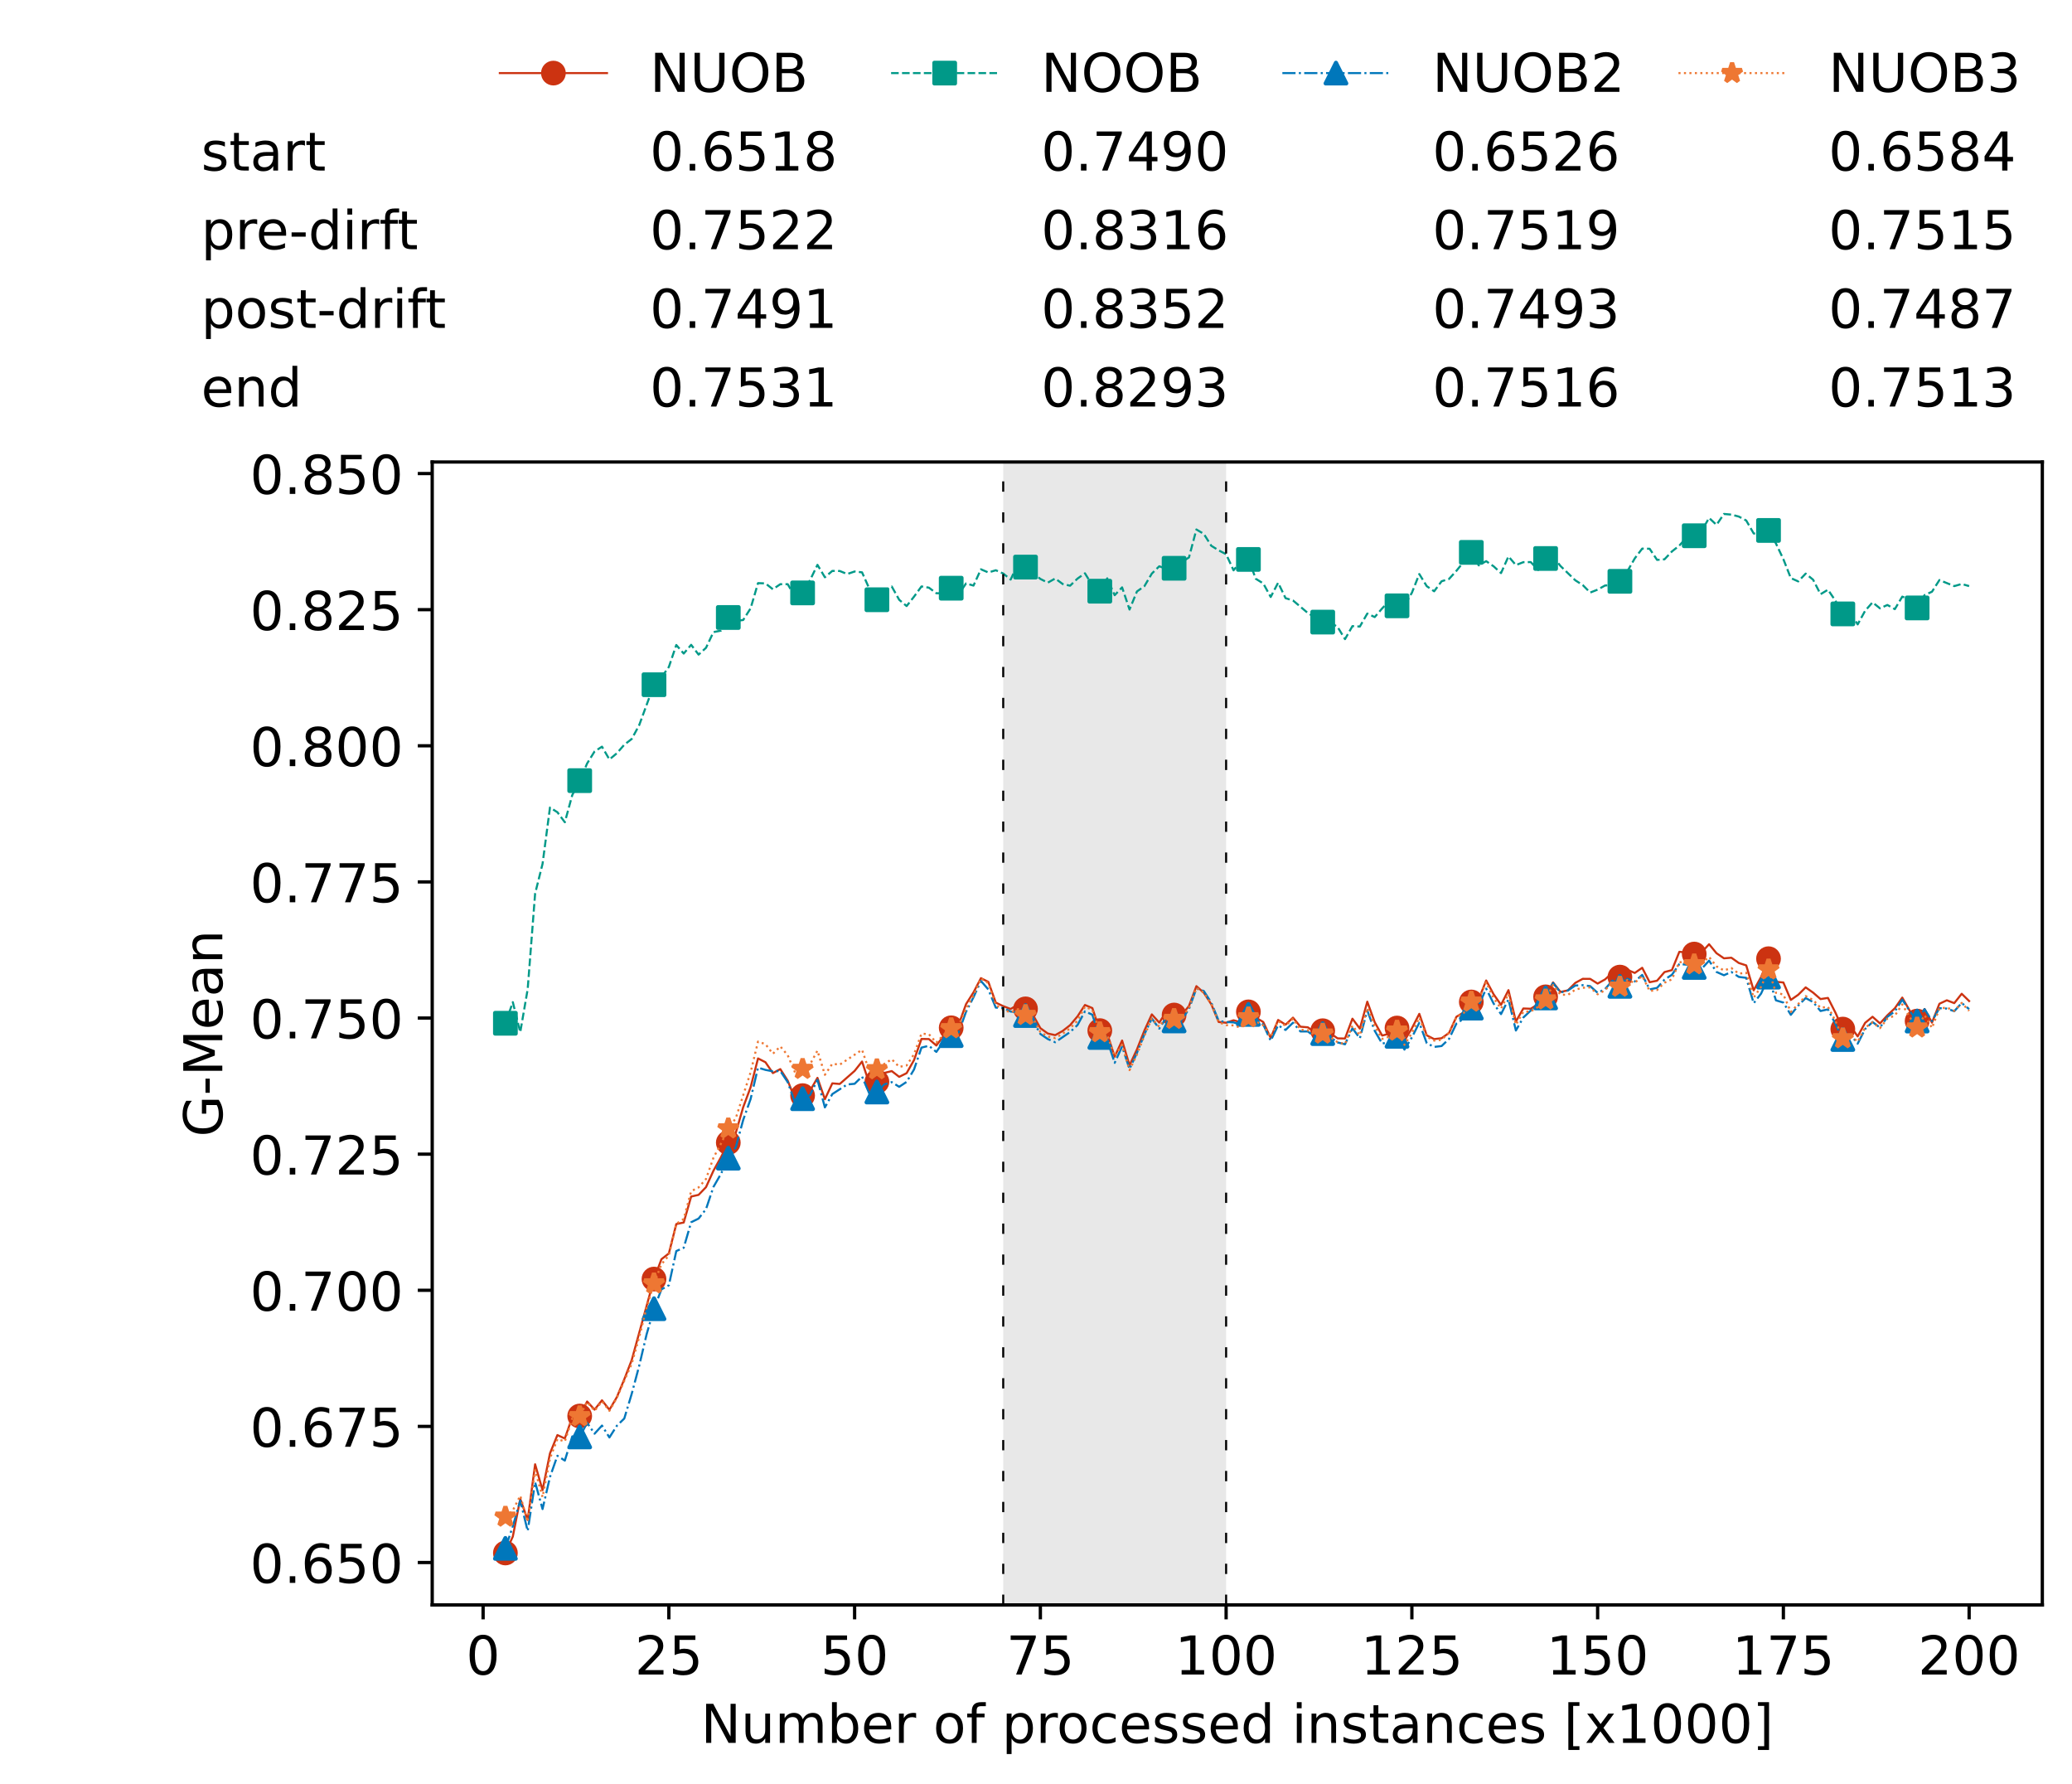 <?xml version="1.0" encoding="utf-8" standalone="no"?>
<!DOCTYPE svg PUBLIC "-//W3C//DTD SVG 1.1//EN"
  "http://www.w3.org/Graphics/SVG/1.1/DTD/svg11.dtd">
<!-- Created with matplotlib (https://matplotlib.org/) -->
<svg height="432.615pt" version="1.1" viewBox="0 0 502.65 432.615" width="502.65pt" xmlns="http://www.w3.org/2000/svg" xmlns:xlink="http://www.w3.org/1999/xlink">
 <defs>
  <style type="text/css">*{stroke-linecap:butt;stroke-linejoin:round;}</style>
 </defs>
 <g id="figure_1">
  <g id="patch_1">
   <path d="M 0 432.615 
L 502.65 432.615 
L 502.65 0 
L 0 0 
z
" style="fill:#ffffff;"/>
  </g>
  <g id="axes_1">
   <g id="patch_2">
    <path d="M 104.85 389.252 
L 495.45 389.252 
L 495.45 112.052 
L 104.85 112.052 
z
" style="fill:#ffffff;"/>
   </g>
   <g id="patch_3">
    <path clip-path="url(#p0698ad0e2c)" d="M 297.446 389.252 
L 297.446 112.052 
L 243.372 112.052 
L 243.372 389.252 
z
" style="fill:#d3d3d3;opacity:0.5;"/>
   </g>
   <g id="matplotlib.axis_1">
    <g id="xtick_1">
     <g id="line2d_1">
      <defs>
       <path d="M 0 0 
L 0 3.5 
" id="m0be48d10af" style="stroke:#000000;stroke-width:0.8;"/>
      </defs>
      <g>
       <use style="stroke:#000000;stroke-width:0.8;" x="117.197" xlink:href="#m0be48d10af" y="389.252"/>
      </g>
     </g>
     <g id="text_1">
      <!-- 0 -->
      <g transform="translate(113.061 406.13)scale(0.13 -0.13)">
       <defs>
        <path d="M 31.781 66.406 
Q 24.172 66.406 20.328 58.906 
Q 16.5 51.422 16.5 36.375 
Q 16.5 21.391 20.328 13.891 
Q 24.172 6.391 31.781 6.391 
Q 39.453 6.391 43.281 13.891 
Q 47.125 21.391 47.125 36.375 
Q 47.125 51.422 43.281 58.906 
Q 39.453 66.406 31.781 66.406 
z
M 31.781 74.219 
Q 44.047 74.219 50.516 64.516 
Q 56.984 54.828 56.984 36.375 
Q 56.984 17.969 50.516 8.266 
Q 44.047 -1.422 31.781 -1.422 
Q 19.531 -1.422 13.062 8.266 
Q 6.594 17.969 6.594 36.375 
Q 6.594 54.828 13.062 64.516 
Q 19.531 74.219 31.781 74.219 
z
" id="DejaVuSans-48"/>
       </defs>
       <use xlink:href="#DejaVuSans-48"/>
      </g>
     </g>
    </g>
    <g id="xtick_2">
     <g id="line2d_2">
      <g>
       <use style="stroke:#000000;stroke-width:0.8;" x="162.259" xlink:href="#m0be48d10af" y="389.252"/>
      </g>
     </g>
     <g id="text_2">
      <!-- 25 -->
      <g transform="translate(153.988 406.13)scale(0.13 -0.13)">
       <defs>
        <path d="M 19.188 8.297 
L 53.609 8.297 
L 53.609 0 
L 7.328 0 
L 7.328 8.297 
Q 12.938 14.109 22.625 23.891 
Q 32.328 33.688 34.812 36.531 
Q 39.547 41.844 41.422 45.531 
Q 43.312 49.219 43.312 52.781 
Q 43.312 58.594 39.234 62.25 
Q 35.156 65.922 28.609 65.922 
Q 23.969 65.922 18.812 64.312 
Q 13.672 62.703 7.812 59.422 
L 7.812 69.391 
Q 13.766 71.781 18.938 73 
Q 24.125 74.219 28.422 74.219 
Q 39.75 74.219 46.484 68.547 
Q 53.219 62.891 53.219 53.422 
Q 53.219 48.922 51.531 44.891 
Q 49.859 40.875 45.406 35.406 
Q 44.188 33.984 37.641 27.219 
Q 31.109 20.453 19.188 8.297 
z
" id="DejaVuSans-50"/>
        <path d="M 10.797 72.906 
L 49.516 72.906 
L 49.516 64.594 
L 19.828 64.594 
L 19.828 46.734 
Q 21.969 47.469 24.109 47.828 
Q 26.266 48.188 28.422 48.188 
Q 40.625 48.188 47.75 41.5 
Q 54.891 34.812 54.891 23.391 
Q 54.891 11.625 47.562 5.094 
Q 40.234 -1.422 26.906 -1.422 
Q 22.312 -1.422 17.547 -0.641 
Q 12.797 0.141 7.719 1.703 
L 7.719 11.625 
Q 12.109 9.234 16.797 8.062 
Q 21.484 6.891 26.703 6.891 
Q 35.156 6.891 40.078 11.328 
Q 45.016 15.766 45.016 23.391 
Q 45.016 31 40.078 35.438 
Q 35.156 39.891 26.703 39.891 
Q 22.75 39.891 18.812 39.016 
Q 14.891 38.141 10.797 36.281 
z
" id="DejaVuSans-53"/>
       </defs>
       <use xlink:href="#DejaVuSans-50"/>
       <use x="63.623" xlink:href="#DejaVuSans-53"/>
      </g>
     </g>
    </g>
    <g id="xtick_3">
     <g id="line2d_3">
      <g>
       <use style="stroke:#000000;stroke-width:0.8;" x="207.322" xlink:href="#m0be48d10af" y="389.252"/>
      </g>
     </g>
     <g id="text_3">
      <!-- 50 -->
      <g transform="translate(199.05 406.13)scale(0.13 -0.13)">
       <use xlink:href="#DejaVuSans-53"/>
       <use x="63.623" xlink:href="#DejaVuSans-48"/>
      </g>
     </g>
    </g>
    <g id="xtick_4">
     <g id="line2d_4">
      <g>
       <use style="stroke:#000000;stroke-width:0.8;" x="252.384" xlink:href="#m0be48d10af" y="389.252"/>
      </g>
     </g>
     <g id="text_4">
      <!-- 75 -->
      <g transform="translate(244.113 406.13)scale(0.13 -0.13)">
       <defs>
        <path d="M 8.203 72.906 
L 55.078 72.906 
L 55.078 68.703 
L 28.609 0 
L 18.312 0 
L 43.219 64.594 
L 8.203 64.594 
z
" id="DejaVuSans-55"/>
       </defs>
       <use xlink:href="#DejaVuSans-55"/>
       <use x="63.623" xlink:href="#DejaVuSans-53"/>
      </g>
     </g>
    </g>
    <g id="xtick_5">
     <g id="line2d_5">
      <g>
       <use style="stroke:#000000;stroke-width:0.8;" x="297.446" xlink:href="#m0be48d10af" y="389.252"/>
      </g>
     </g>
     <g id="text_5">
      <!-- 100 -->
      <g transform="translate(285.039 406.13)scale(0.13 -0.13)">
       <defs>
        <path d="M 12.406 8.297 
L 28.516 8.297 
L 28.516 63.922 
L 10.984 60.406 
L 10.984 69.391 
L 28.422 72.906 
L 38.281 72.906 
L 38.281 8.297 
L 54.391 8.297 
L 54.391 0 
L 12.406 0 
z
" id="DejaVuSans-49"/>
       </defs>
       <use xlink:href="#DejaVuSans-49"/>
       <use x="63.623" xlink:href="#DejaVuSans-48"/>
       <use x="127.246" xlink:href="#DejaVuSans-48"/>
      </g>
     </g>
    </g>
    <g id="xtick_6">
     <g id="line2d_6">
      <g>
       <use style="stroke:#000000;stroke-width:0.8;" x="342.509" xlink:href="#m0be48d10af" y="389.252"/>
      </g>
     </g>
     <g id="text_6">
      <!-- 125 -->
      <g transform="translate(330.102 406.13)scale(0.13 -0.13)">
       <use xlink:href="#DejaVuSans-49"/>
       <use x="63.623" xlink:href="#DejaVuSans-50"/>
       <use x="127.246" xlink:href="#DejaVuSans-53"/>
      </g>
     </g>
    </g>
    <g id="xtick_7">
     <g id="line2d_7">
      <g>
       <use style="stroke:#000000;stroke-width:0.8;" x="387.571" xlink:href="#m0be48d10af" y="389.252"/>
      </g>
     </g>
     <g id="text_7">
      <!-- 150 -->
      <g transform="translate(375.164 406.13)scale(0.13 -0.13)">
       <use xlink:href="#DejaVuSans-49"/>
       <use x="63.623" xlink:href="#DejaVuSans-53"/>
       <use x="127.246" xlink:href="#DejaVuSans-48"/>
      </g>
     </g>
    </g>
    <g id="xtick_8">
     <g id="line2d_8">
      <g>
       <use style="stroke:#000000;stroke-width:0.8;" x="432.633" xlink:href="#m0be48d10af" y="389.252"/>
      </g>
     </g>
     <g id="text_8">
      <!-- 175 -->
      <g transform="translate(420.226 406.13)scale(0.13 -0.13)">
       <use xlink:href="#DejaVuSans-49"/>
       <use x="63.623" xlink:href="#DejaVuSans-55"/>
       <use x="127.246" xlink:href="#DejaVuSans-53"/>
      </g>
     </g>
    </g>
    <g id="xtick_9">
     <g id="line2d_9">
      <g>
       <use style="stroke:#000000;stroke-width:0.8;" x="477.695" xlink:href="#m0be48d10af" y="389.252"/>
      </g>
     </g>
     <g id="text_9">
      <!-- 200 -->
      <g transform="translate(465.289 406.13)scale(0.13 -0.13)">
       <use xlink:href="#DejaVuSans-50"/>
       <use x="63.623" xlink:href="#DejaVuSans-48"/>
       <use x="127.246" xlink:href="#DejaVuSans-48"/>
      </g>
     </g>
    </g>
    <g id="text_10">
     <!-- Number of processed instances [x1000] -->
     <g transform="translate(170.025 422.711)scale(0.13 -0.13)">
      <defs>
       <path d="M 9.812 72.906 
L 23.094 72.906 
L 55.422 11.922 
L 55.422 72.906 
L 64.984 72.906 
L 64.984 0 
L 51.703 0 
L 19.391 60.984 
L 19.391 0 
L 9.812 0 
z
" id="DejaVuSans-78"/>
       <path d="M 8.5 21.578 
L 8.5 54.688 
L 17.484 54.688 
L 17.484 21.922 
Q 17.484 14.156 20.5 10.266 
Q 23.531 6.391 29.594 6.391 
Q 36.859 6.391 41.078 11.031 
Q 45.312 15.672 45.312 23.688 
L 45.312 54.688 
L 54.297 54.688 
L 54.297 0 
L 45.312 0 
L 45.312 8.406 
Q 42.047 3.422 37.719 1 
Q 33.406 -1.422 27.688 -1.422 
Q 18.266 -1.422 13.375 4.438 
Q 8.5 10.297 8.5 21.578 
z
M 31.109 56 
z
" id="DejaVuSans-117"/>
       <path d="M 52 44.188 
Q 55.375 50.25 60.062 53.125 
Q 64.75 56 71.094 56 
Q 79.641 56 84.281 50.016 
Q 88.922 44.047 88.922 33.016 
L 88.922 0 
L 79.891 0 
L 79.891 32.719 
Q 79.891 40.578 77.094 44.375 
Q 74.312 48.188 68.609 48.188 
Q 61.625 48.188 57.562 43.547 
Q 53.516 38.922 53.516 30.906 
L 53.516 0 
L 44.484 0 
L 44.484 32.719 
Q 44.484 40.625 41.703 44.406 
Q 38.922 48.188 33.109 48.188 
Q 26.219 48.188 22.156 43.531 
Q 18.109 38.875 18.109 30.906 
L 18.109 0 
L 9.078 0 
L 9.078 54.688 
L 18.109 54.688 
L 18.109 46.188 
Q 21.188 51.219 25.484 53.609 
Q 29.781 56 35.688 56 
Q 41.656 56 45.828 52.969 
Q 50 49.953 52 44.188 
z
" id="DejaVuSans-109"/>
       <path d="M 48.688 27.297 
Q 48.688 37.203 44.609 42.844 
Q 40.531 48.484 33.406 48.484 
Q 26.266 48.484 22.188 42.844 
Q 18.109 37.203 18.109 27.297 
Q 18.109 17.391 22.188 11.75 
Q 26.266 6.109 33.406 6.109 
Q 40.531 6.109 44.609 11.75 
Q 48.688 17.391 48.688 27.297 
z
M 18.109 46.391 
Q 20.953 51.266 25.266 53.625 
Q 29.594 56 35.594 56 
Q 45.562 56 51.781 48.094 
Q 58.016 40.188 58.016 27.297 
Q 58.016 14.406 51.781 6.484 
Q 45.562 -1.422 35.594 -1.422 
Q 29.594 -1.422 25.266 0.953 
Q 20.953 3.328 18.109 8.203 
L 18.109 0 
L 9.078 0 
L 9.078 75.984 
L 18.109 75.984 
z
" id="DejaVuSans-98"/>
       <path d="M 56.203 29.594 
L 56.203 25.203 
L 14.891 25.203 
Q 15.484 15.922 20.484 11.062 
Q 25.484 6.203 34.422 6.203 
Q 39.594 6.203 44.453 7.469 
Q 49.312 8.734 54.109 11.281 
L 54.109 2.781 
Q 49.266 0.734 44.188 -0.344 
Q 39.109 -1.422 33.891 -1.422 
Q 20.797 -1.422 13.156 6.188 
Q 5.516 13.812 5.516 26.812 
Q 5.516 40.234 12.766 48.109 
Q 20.016 56 32.328 56 
Q 43.359 56 49.781 48.891 
Q 56.203 41.797 56.203 29.594 
z
M 47.219 32.234 
Q 47.125 39.594 43.094 43.984 
Q 39.062 48.391 32.422 48.391 
Q 24.906 48.391 20.391 44.141 
Q 15.875 39.891 15.188 32.172 
z
" id="DejaVuSans-101"/>
       <path d="M 41.109 46.297 
Q 39.594 47.172 37.812 47.578 
Q 36.031 48 33.891 48 
Q 26.266 48 22.188 43.047 
Q 18.109 38.094 18.109 28.812 
L 18.109 0 
L 9.078 0 
L 9.078 54.688 
L 18.109 54.688 
L 18.109 46.188 
Q 20.953 51.172 25.484 53.578 
Q 30.031 56 36.531 56 
Q 37.453 56 38.578 55.875 
Q 39.703 55.766 41.062 55.516 
z
" id="DejaVuSans-114"/>
       <path id="DejaVuSans-32"/>
       <path d="M 30.609 48.391 
Q 23.391 48.391 19.188 42.75 
Q 14.984 37.109 14.984 27.297 
Q 14.984 17.484 19.156 11.844 
Q 23.344 6.203 30.609 6.203 
Q 37.797 6.203 41.984 11.859 
Q 46.188 17.531 46.188 27.297 
Q 46.188 37.016 41.984 42.703 
Q 37.797 48.391 30.609 48.391 
z
M 30.609 56 
Q 42.328 56 49.016 48.375 
Q 55.719 40.766 55.719 27.297 
Q 55.719 13.875 49.016 6.219 
Q 42.328 -1.422 30.609 -1.422 
Q 18.844 -1.422 12.172 6.219 
Q 5.516 13.875 5.516 27.297 
Q 5.516 40.766 12.172 48.375 
Q 18.844 56 30.609 56 
z
" id="DejaVuSans-111"/>
       <path d="M 37.109 75.984 
L 37.109 68.5 
L 28.516 68.5 
Q 23.688 68.5 21.797 66.547 
Q 19.922 64.594 19.922 59.516 
L 19.922 54.688 
L 34.719 54.688 
L 34.719 47.703 
L 19.922 47.703 
L 19.922 0 
L 10.891 0 
L 10.891 47.703 
L 2.297 47.703 
L 2.297 54.688 
L 10.891 54.688 
L 10.891 58.5 
Q 10.891 67.625 15.141 71.797 
Q 19.391 75.984 28.609 75.984 
z
" id="DejaVuSans-102"/>
       <path d="M 18.109 8.203 
L 18.109 -20.797 
L 9.078 -20.797 
L 9.078 54.688 
L 18.109 54.688 
L 18.109 46.391 
Q 20.953 51.266 25.266 53.625 
Q 29.594 56 35.594 56 
Q 45.562 56 51.781 48.094 
Q 58.016 40.188 58.016 27.297 
Q 58.016 14.406 51.781 6.484 
Q 45.562 -1.422 35.594 -1.422 
Q 29.594 -1.422 25.266 0.953 
Q 20.953 3.328 18.109 8.203 
z
M 48.688 27.297 
Q 48.688 37.203 44.609 42.844 
Q 40.531 48.484 33.406 48.484 
Q 26.266 48.484 22.188 42.844 
Q 18.109 37.203 18.109 27.297 
Q 18.109 17.391 22.188 11.75 
Q 26.266 6.109 33.406 6.109 
Q 40.531 6.109 44.609 11.75 
Q 48.688 17.391 48.688 27.297 
z
" id="DejaVuSans-112"/>
       <path d="M 48.781 52.594 
L 48.781 44.188 
Q 44.969 46.297 41.141 47.344 
Q 37.312 48.391 33.406 48.391 
Q 24.656 48.391 19.812 42.844 
Q 14.984 37.312 14.984 27.297 
Q 14.984 17.281 19.812 11.734 
Q 24.656 6.203 33.406 6.203 
Q 37.312 6.203 41.141 7.25 
Q 44.969 8.297 48.781 10.406 
L 48.781 2.094 
Q 45.016 0.344 40.984 -0.531 
Q 36.969 -1.422 32.422 -1.422 
Q 20.062 -1.422 12.781 6.344 
Q 5.516 14.109 5.516 27.297 
Q 5.516 40.672 12.859 48.328 
Q 20.219 56 33.016 56 
Q 37.156 56 41.109 55.141 
Q 45.062 54.297 48.781 52.594 
z
" id="DejaVuSans-99"/>
       <path d="M 44.281 53.078 
L 44.281 44.578 
Q 40.484 46.531 36.375 47.5 
Q 32.281 48.484 27.875 48.484 
Q 21.188 48.484 17.844 46.438 
Q 14.5 44.391 14.5 40.281 
Q 14.5 37.156 16.891 35.375 
Q 19.281 33.594 26.516 31.984 
L 29.594 31.297 
Q 39.156 29.25 43.188 25.516 
Q 47.219 21.781 47.219 15.094 
Q 47.219 7.469 41.188 3.016 
Q 35.156 -1.422 24.609 -1.422 
Q 20.219 -1.422 15.453 -0.562 
Q 10.688 0.297 5.422 2 
L 5.422 11.281 
Q 10.406 8.688 15.234 7.391 
Q 20.062 6.109 24.812 6.109 
Q 31.156 6.109 34.562 8.281 
Q 37.984 10.453 37.984 14.406 
Q 37.984 18.062 35.516 20.016 
Q 33.062 21.969 24.703 23.781 
L 21.578 24.516 
Q 13.234 26.266 9.516 29.906 
Q 5.812 33.547 5.812 39.891 
Q 5.812 47.609 11.281 51.797 
Q 16.75 56 26.812 56 
Q 31.781 56 36.172 55.266 
Q 40.578 54.547 44.281 53.078 
z
" id="DejaVuSans-115"/>
       <path d="M 45.406 46.391 
L 45.406 75.984 
L 54.391 75.984 
L 54.391 0 
L 45.406 0 
L 45.406 8.203 
Q 42.578 3.328 38.25 0.953 
Q 33.938 -1.422 27.875 -1.422 
Q 17.969 -1.422 11.734 6.484 
Q 5.516 14.406 5.516 27.297 
Q 5.516 40.188 11.734 48.094 
Q 17.969 56 27.875 56 
Q 33.938 56 38.25 53.625 
Q 42.578 51.266 45.406 46.391 
z
M 14.797 27.297 
Q 14.797 17.391 18.875 11.75 
Q 22.953 6.109 30.078 6.109 
Q 37.203 6.109 41.297 11.75 
Q 45.406 17.391 45.406 27.297 
Q 45.406 37.203 41.297 42.844 
Q 37.203 48.484 30.078 48.484 
Q 22.953 48.484 18.875 42.844 
Q 14.797 37.203 14.797 27.297 
z
" id="DejaVuSans-100"/>
       <path d="M 9.422 54.688 
L 18.406 54.688 
L 18.406 0 
L 9.422 0 
z
M 9.422 75.984 
L 18.406 75.984 
L 18.406 64.594 
L 9.422 64.594 
z
" id="DejaVuSans-105"/>
       <path d="M 54.891 33.016 
L 54.891 0 
L 45.906 0 
L 45.906 32.719 
Q 45.906 40.484 42.875 44.328 
Q 39.844 48.188 33.797 48.188 
Q 26.516 48.188 22.312 43.547 
Q 18.109 38.922 18.109 30.906 
L 18.109 0 
L 9.078 0 
L 9.078 54.688 
L 18.109 54.688 
L 18.109 46.188 
Q 21.344 51.125 25.703 53.562 
Q 30.078 56 35.797 56 
Q 45.219 56 50.047 50.172 
Q 54.891 44.344 54.891 33.016 
z
" id="DejaVuSans-110"/>
       <path d="M 18.312 70.219 
L 18.312 54.688 
L 36.812 54.688 
L 36.812 47.703 
L 18.312 47.703 
L 18.312 18.016 
Q 18.312 11.328 20.141 9.422 
Q 21.969 7.516 27.594 7.516 
L 36.812 7.516 
L 36.812 0 
L 27.594 0 
Q 17.188 0 13.234 3.875 
Q 9.281 7.766 9.281 18.016 
L 9.281 47.703 
L 2.688 47.703 
L 2.688 54.688 
L 9.281 54.688 
L 9.281 70.219 
z
" id="DejaVuSans-116"/>
       <path d="M 34.281 27.484 
Q 23.391 27.484 19.188 25 
Q 14.984 22.516 14.984 16.5 
Q 14.984 11.719 18.141 8.906 
Q 21.297 6.109 26.703 6.109 
Q 34.188 6.109 38.703 11.406 
Q 43.219 16.703 43.219 25.484 
L 43.219 27.484 
z
M 52.203 31.203 
L 52.203 0 
L 43.219 0 
L 43.219 8.297 
Q 40.141 3.328 35.547 0.953 
Q 30.953 -1.422 24.312 -1.422 
Q 15.922 -1.422 10.953 3.297 
Q 6 8.016 6 15.922 
Q 6 25.141 12.172 29.828 
Q 18.359 34.516 30.609 34.516 
L 43.219 34.516 
L 43.219 35.406 
Q 43.219 41.609 39.141 45 
Q 35.062 48.391 27.688 48.391 
Q 23 48.391 18.547 47.266 
Q 14.109 46.141 10.016 43.891 
L 10.016 52.203 
Q 14.938 54.109 19.578 55.047 
Q 24.219 56 28.609 56 
Q 40.484 56 46.344 49.844 
Q 52.203 43.703 52.203 31.203 
z
" id="DejaVuSans-97"/>
       <path d="M 8.594 75.984 
L 29.297 75.984 
L 29.297 69 
L 17.578 69 
L 17.578 -6.203 
L 29.297 -6.203 
L 29.297 -13.188 
L 8.594 -13.188 
z
" id="DejaVuSans-91"/>
       <path d="M 54.891 54.688 
L 35.109 28.078 
L 55.906 0 
L 45.312 0 
L 29.391 21.484 
L 13.484 0 
L 2.875 0 
L 24.125 28.609 
L 4.688 54.688 
L 15.281 54.688 
L 29.781 35.203 
L 44.281 54.688 
z
" id="DejaVuSans-120"/>
       <path d="M 30.422 75.984 
L 30.422 -13.188 
L 9.719 -13.188 
L 9.719 -6.203 
L 21.391 -6.203 
L 21.391 69 
L 9.719 69 
L 9.719 75.984 
z
" id="DejaVuSans-93"/>
      </defs>
      <use xlink:href="#DejaVuSans-78"/>
      <use x="74.805" xlink:href="#DejaVuSans-117"/>
      <use x="138.184" xlink:href="#DejaVuSans-109"/>
      <use x="235.596" xlink:href="#DejaVuSans-98"/>
      <use x="299.072" xlink:href="#DejaVuSans-101"/>
      <use x="360.596" xlink:href="#DejaVuSans-114"/>
      <use x="401.709" xlink:href="#DejaVuSans-32"/>
      <use x="433.496" xlink:href="#DejaVuSans-111"/>
      <use x="494.678" xlink:href="#DejaVuSans-102"/>
      <use x="529.883" xlink:href="#DejaVuSans-32"/>
      <use x="561.67" xlink:href="#DejaVuSans-112"/>
      <use x="625.146" xlink:href="#DejaVuSans-114"/>
      <use x="664.01" xlink:href="#DejaVuSans-111"/>
      <use x="725.191" xlink:href="#DejaVuSans-99"/>
      <use x="780.172" xlink:href="#DejaVuSans-101"/>
      <use x="841.695" xlink:href="#DejaVuSans-115"/>
      <use x="893.795" xlink:href="#DejaVuSans-115"/>
      <use x="945.895" xlink:href="#DejaVuSans-101"/>
      <use x="1007.418" xlink:href="#DejaVuSans-100"/>
      <use x="1070.895" xlink:href="#DejaVuSans-32"/>
      <use x="1102.682" xlink:href="#DejaVuSans-105"/>
      <use x="1130.465" xlink:href="#DejaVuSans-110"/>
      <use x="1193.844" xlink:href="#DejaVuSans-115"/>
      <use x="1245.943" xlink:href="#DejaVuSans-116"/>
      <use x="1285.152" xlink:href="#DejaVuSans-97"/>
      <use x="1346.432" xlink:href="#DejaVuSans-110"/>
      <use x="1409.811" xlink:href="#DejaVuSans-99"/>
      <use x="1464.791" xlink:href="#DejaVuSans-101"/>
      <use x="1526.314" xlink:href="#DejaVuSans-115"/>
      <use x="1578.414" xlink:href="#DejaVuSans-32"/>
      <use x="1610.201" xlink:href="#DejaVuSans-91"/>
      <use x="1649.215" xlink:href="#DejaVuSans-120"/>
      <use x="1708.395" xlink:href="#DejaVuSans-49"/>
      <use x="1772.018" xlink:href="#DejaVuSans-48"/>
      <use x="1835.641" xlink:href="#DejaVuSans-48"/>
      <use x="1899.264" xlink:href="#DejaVuSans-48"/>
      <use x="1962.887" xlink:href="#DejaVuSans-93"/>
     </g>
    </g>
   </g>
   <g id="matplotlib.axis_2">
    <g id="ytick_1">
     <g id="line2d_10">
      <defs>
       <path d="M 0 0 
L -3.5 0 
" id="m48d568acce" style="stroke:#000000;stroke-width:0.8;"/>
      </defs>
      <g>
       <use style="stroke:#000000;stroke-width:0.8;" x="104.85" xlink:href="#m48d568acce" y="378.964"/>
      </g>
     </g>
     <g id="text_11">
      <!-- 0.650 -->
      <g transform="translate(60.633 383.902)scale(0.13 -0.13)">
       <defs>
        <path d="M 10.688 12.406 
L 21 12.406 
L 21 0 
L 10.688 0 
z
" id="DejaVuSans-46"/>
        <path d="M 33.016 40.375 
Q 26.375 40.375 22.484 35.828 
Q 18.609 31.297 18.609 23.391 
Q 18.609 15.531 22.484 10.953 
Q 26.375 6.391 33.016 6.391 
Q 39.656 6.391 43.531 10.953 
Q 47.406 15.531 47.406 23.391 
Q 47.406 31.297 43.531 35.828 
Q 39.656 40.375 33.016 40.375 
z
M 52.594 71.297 
L 52.594 62.312 
Q 48.875 64.062 45.094 64.984 
Q 41.312 65.922 37.594 65.922 
Q 27.828 65.922 22.672 59.328 
Q 17.531 52.734 16.797 39.406 
Q 19.672 43.656 24.016 45.922 
Q 28.375 48.188 33.594 48.188 
Q 44.578 48.188 50.953 41.516 
Q 57.328 34.859 57.328 23.391 
Q 57.328 12.156 50.688 5.359 
Q 44.047 -1.422 33.016 -1.422 
Q 20.359 -1.422 13.672 8.266 
Q 6.984 17.969 6.984 36.375 
Q 6.984 53.656 15.188 63.938 
Q 23.391 74.219 37.203 74.219 
Q 40.922 74.219 44.703 73.484 
Q 48.484 72.75 52.594 71.297 
z
" id="DejaVuSans-54"/>
       </defs>
       <use xlink:href="#DejaVuSans-48"/>
       <use x="63.623" xlink:href="#DejaVuSans-46"/>
       <use x="95.41" xlink:href="#DejaVuSans-54"/>
       <use x="159.033" xlink:href="#DejaVuSans-53"/>
       <use x="222.656" xlink:href="#DejaVuSans-48"/>
      </g>
     </g>
    </g>
    <g id="ytick_2">
     <g id="line2d_11">
      <g>
       <use style="stroke:#000000;stroke-width:0.8;" x="104.85" xlink:href="#m48d568acce" y="345.949"/>
      </g>
     </g>
     <g id="text_12">
      <!-- 0.675 -->
      <g transform="translate(60.633 350.888)scale(0.13 -0.13)">
       <use xlink:href="#DejaVuSans-48"/>
       <use x="63.623" xlink:href="#DejaVuSans-46"/>
       <use x="95.41" xlink:href="#DejaVuSans-54"/>
       <use x="159.033" xlink:href="#DejaVuSans-55"/>
       <use x="222.656" xlink:href="#DejaVuSans-53"/>
      </g>
     </g>
    </g>
    <g id="ytick_3">
     <g id="line2d_12">
      <g>
       <use style="stroke:#000000;stroke-width:0.8;" x="104.85" xlink:href="#m48d568acce" y="312.935"/>
      </g>
     </g>
     <g id="text_13">
      <!-- 0.700 -->
      <g transform="translate(60.633 317.874)scale(0.13 -0.13)">
       <use xlink:href="#DejaVuSans-48"/>
       <use x="63.623" xlink:href="#DejaVuSans-46"/>
       <use x="95.41" xlink:href="#DejaVuSans-55"/>
       <use x="159.033" xlink:href="#DejaVuSans-48"/>
       <use x="222.656" xlink:href="#DejaVuSans-48"/>
      </g>
     </g>
    </g>
    <g id="ytick_4">
     <g id="line2d_13">
      <g>
       <use style="stroke:#000000;stroke-width:0.8;" x="104.85" xlink:href="#m48d568acce" y="279.921"/>
      </g>
     </g>
     <g id="text_14">
      <!-- 0.725 -->
      <g transform="translate(60.633 284.86)scale(0.13 -0.13)">
       <use xlink:href="#DejaVuSans-48"/>
       <use x="63.623" xlink:href="#DejaVuSans-46"/>
       <use x="95.41" xlink:href="#DejaVuSans-55"/>
       <use x="159.033" xlink:href="#DejaVuSans-50"/>
       <use x="222.656" xlink:href="#DejaVuSans-53"/>
      </g>
     </g>
    </g>
    <g id="ytick_5">
     <g id="line2d_14">
      <g>
       <use style="stroke:#000000;stroke-width:0.8;" x="104.85" xlink:href="#m48d568acce" y="246.907"/>
      </g>
     </g>
     <g id="text_15">
      <!-- 0.750 -->
      <g transform="translate(60.633 251.846)scale(0.13 -0.13)">
       <use xlink:href="#DejaVuSans-48"/>
       <use x="63.623" xlink:href="#DejaVuSans-46"/>
       <use x="95.41" xlink:href="#DejaVuSans-55"/>
       <use x="159.033" xlink:href="#DejaVuSans-53"/>
       <use x="222.656" xlink:href="#DejaVuSans-48"/>
      </g>
     </g>
    </g>
    <g id="ytick_6">
     <g id="line2d_15">
      <g>
       <use style="stroke:#000000;stroke-width:0.8;" x="104.85" xlink:href="#m48d568acce" y="213.893"/>
      </g>
     </g>
     <g id="text_16">
      <!-- 0.775 -->
      <g transform="translate(60.633 218.832)scale(0.13 -0.13)">
       <use xlink:href="#DejaVuSans-48"/>
       <use x="63.623" xlink:href="#DejaVuSans-46"/>
       <use x="95.41" xlink:href="#DejaVuSans-55"/>
       <use x="159.033" xlink:href="#DejaVuSans-55"/>
       <use x="222.656" xlink:href="#DejaVuSans-53"/>
      </g>
     </g>
    </g>
    <g id="ytick_7">
     <g id="line2d_16">
      <g>
       <use style="stroke:#000000;stroke-width:0.8;" x="104.85" xlink:href="#m48d568acce" y="180.879"/>
      </g>
     </g>
     <g id="text_17">
      <!-- 0.800 -->
      <g transform="translate(60.633 185.818)scale(0.13 -0.13)">
       <defs>
        <path d="M 31.781 34.625 
Q 24.75 34.625 20.719 30.859 
Q 16.703 27.094 16.703 20.516 
Q 16.703 13.922 20.719 10.156 
Q 24.75 6.391 31.781 6.391 
Q 38.812 6.391 42.859 10.172 
Q 46.922 13.969 46.922 20.516 
Q 46.922 27.094 42.891 30.859 
Q 38.875 34.625 31.781 34.625 
z
M 21.922 38.812 
Q 15.578 40.375 12.031 44.719 
Q 8.5 49.078 8.5 55.328 
Q 8.5 64.062 14.719 69.141 
Q 20.953 74.219 31.781 74.219 
Q 42.672 74.219 48.875 69.141 
Q 55.078 64.062 55.078 55.328 
Q 55.078 49.078 51.531 44.719 
Q 48 40.375 41.703 38.812 
Q 48.828 37.156 52.797 32.312 
Q 56.781 27.484 56.781 20.516 
Q 56.781 9.906 50.312 4.234 
Q 43.844 -1.422 31.781 -1.422 
Q 19.734 -1.422 13.25 4.234 
Q 6.781 9.906 6.781 20.516 
Q 6.781 27.484 10.781 32.312 
Q 14.797 37.156 21.922 38.812 
z
M 18.312 54.391 
Q 18.312 48.734 21.844 45.562 
Q 25.391 42.391 31.781 42.391 
Q 38.141 42.391 41.719 45.562 
Q 45.312 48.734 45.312 54.391 
Q 45.312 60.062 41.719 63.234 
Q 38.141 66.406 31.781 66.406 
Q 25.391 66.406 21.844 63.234 
Q 18.312 60.062 18.312 54.391 
z
" id="DejaVuSans-56"/>
       </defs>
       <use xlink:href="#DejaVuSans-48"/>
       <use x="63.623" xlink:href="#DejaVuSans-46"/>
       <use x="95.41" xlink:href="#DejaVuSans-56"/>
       <use x="159.033" xlink:href="#DejaVuSans-48"/>
       <use x="222.656" xlink:href="#DejaVuSans-48"/>
      </g>
     </g>
    </g>
    <g id="ytick_8">
     <g id="line2d_17">
      <g>
       <use style="stroke:#000000;stroke-width:0.8;" x="104.85" xlink:href="#m48d568acce" y="147.865"/>
      </g>
     </g>
     <g id="text_18">
      <!-- 0.825 -->
      <g transform="translate(60.633 152.804)scale(0.13 -0.13)">
       <use xlink:href="#DejaVuSans-48"/>
       <use x="63.623" xlink:href="#DejaVuSans-46"/>
       <use x="95.41" xlink:href="#DejaVuSans-56"/>
       <use x="159.033" xlink:href="#DejaVuSans-50"/>
       <use x="222.656" xlink:href="#DejaVuSans-53"/>
      </g>
     </g>
    </g>
    <g id="ytick_9">
     <g id="line2d_18">
      <g>
       <use style="stroke:#000000;stroke-width:0.8;" x="104.85" xlink:href="#m48d568acce" y="114.851"/>
      </g>
     </g>
     <g id="text_19">
      <!-- 0.850 -->
      <g transform="translate(60.633 119.79)scale(0.13 -0.13)">
       <use xlink:href="#DejaVuSans-48"/>
       <use x="63.623" xlink:href="#DejaVuSans-46"/>
       <use x="95.41" xlink:href="#DejaVuSans-56"/>
       <use x="159.033" xlink:href="#DejaVuSans-53"/>
       <use x="222.656" xlink:href="#DejaVuSans-48"/>
      </g>
     </g>
    </g>
    <g id="text_20">
     <!-- G-Mean -->
     <g transform="translate(53.93 275.744)rotate(-90)scale(0.13 -0.13)">
      <defs>
       <path d="M 59.516 10.406 
L 59.516 29.984 
L 43.406 29.984 
L 43.406 38.094 
L 69.281 38.094 
L 69.281 6.781 
Q 63.578 2.734 56.688 0.656 
Q 49.812 -1.422 42 -1.422 
Q 24.906 -1.422 15.25 8.562 
Q 5.609 18.562 5.609 36.375 
Q 5.609 54.25 15.25 64.234 
Q 24.906 74.219 42 74.219 
Q 49.125 74.219 55.547 72.453 
Q 61.969 70.703 67.391 67.281 
L 67.391 56.781 
Q 61.922 61.422 55.766 63.766 
Q 49.609 66.109 42.828 66.109 
Q 29.438 66.109 22.719 58.641 
Q 16.016 51.172 16.016 36.375 
Q 16.016 21.625 22.719 14.156 
Q 29.438 6.688 42.828 6.688 
Q 48.047 6.688 52.141 7.594 
Q 56.25 8.5 59.516 10.406 
z
" id="DejaVuSans-71"/>
       <path d="M 4.891 31.391 
L 31.203 31.391 
L 31.203 23.391 
L 4.891 23.391 
z
" id="DejaVuSans-45"/>
       <path d="M 9.812 72.906 
L 24.516 72.906 
L 43.109 23.297 
L 61.812 72.906 
L 76.516 72.906 
L 76.516 0 
L 66.891 0 
L 66.891 64.016 
L 48.094 14.016 
L 38.188 14.016 
L 19.391 64.016 
L 19.391 0 
L 9.812 0 
z
" id="DejaVuSans-77"/>
      </defs>
      <use xlink:href="#DejaVuSans-71"/>
      <use x="77.49" xlink:href="#DejaVuSans-45"/>
      <use x="113.574" xlink:href="#DejaVuSans-77"/>
      <use x="199.854" xlink:href="#DejaVuSans-101"/>
      <use x="261.377" xlink:href="#DejaVuSans-97"/>
      <use x="322.656" xlink:href="#DejaVuSans-110"/>
     </g>
    </g>
   </g>
   <g id="line2d_19"/>
   <g id="line2d_20"/>
   <g id="line2d_21"/>
   <g id="line2d_22"/>
   <g id="line2d_23"/>
   <g id="line2d_24">
    <path clip-path="url(#p0698ad0e2c)" d="M 122.605 376.652 
L 124.407 372.662 
L 126.21 363.528 
L 128.012 368.655 
L 129.815 355.135 
L 131.617 361.408 
L 133.419 352.496 
L 135.222 348.056 
L 137.024 348.881 
L 138.827 343.713 
L 140.629 343.435 
L 142.432 339.913 
L 144.234 341.883 
L 146.037 339.625 
L 147.839 341.924 
L 149.642 338.855 
L 151.444 334.53 
L 153.247 329.869 
L 158.654 310.218 
L 160.457 305.407 
L 162.259 303.997 
L 164.062 296.873 
L 165.864 296.502 
L 167.667 290.206 
L 169.469 289.794 
L 171.272 287.923 
L 173.074 283.951 
L 174.877 280.71 
L 176.679 277.132 
L 178.482 274.797 
L 180.284 268.552 
L 182.087 263.714 
L 183.889 256.706 
L 185.692 257.626 
L 187.494 260.26 
L 189.297 259.296 
L 191.099 262.113 
L 192.902 266.629 
L 194.704 265.726 
L 196.507 264.541 
L 198.309 261.414 
L 200.112 266.598 
L 201.914 262.747 
L 203.717 262.899 
L 207.322 259.733 
L 209.124 257.46 
L 210.927 262.891 
L 212.729 262.356 
L 214.532 260.219 
L 216.334 259.774 
L 218.137 261.172 
L 219.939 260.275 
L 221.742 257.09 
L 223.544 251.981 
L 225.347 252.011 
L 227.149 253.572 
L 228.952 251.196 
L 230.754 249.276 
L 232.557 248.525 
L 234.359 243.531 
L 236.162 240.684 
L 237.964 237.238 
L 239.767 238.142 
L 241.569 243.17 
L 243.372 244.022 
L 245.174 244.72 
L 246.976 243.636 
L 248.779 244.686 
L 250.581 246.118 
L 252.384 249.367 
L 254.186 250.66 
L 255.989 251.056 
L 257.791 250.045 
L 259.594 248.641 
L 261.396 246.502 
L 263.199 243.743 
L 265.001 244.495 
L 266.804 249.959 
L 268.606 250.689 
L 270.409 256.297 
L 272.211 252.363 
L 274.014 258.365 
L 275.816 254.515 
L 277.619 249.938 
L 279.421 246.02 
L 281.224 248.017 
L 283.026 245.243 
L 284.829 246.178 
L 286.631 246.204 
L 288.434 243.994 
L 290.236 239.175 
L 292.039 240.774 
L 293.841 243.563 
L 295.644 247.867 
L 297.446 248.052 
L 299.249 247.445 
L 301.051 247.928 
L 302.854 245.407 
L 304.656 246.79 
L 306.459 247.878 
L 308.261 251.746 
L 310.064 247.374 
L 311.866 248.517 
L 313.669 246.815 
L 315.471 249.007 
L 317.274 249.159 
L 319.076 250.433 
L 320.879 249.986 
L 322.681 250.56 
L 324.484 251.841 
L 326.286 251.876 
L 328.089 247.066 
L 329.891 249.479 
L 331.694 242.942 
L 333.496 247.934 
L 335.299 251.158 
L 337.101 250.692 
L 338.904 249.331 
L 340.706 252.396 
L 342.509 249.402 
L 344.311 245.892 
L 346.114 251.106 
L 347.916 252.015 
L 349.719 251.806 
L 351.521 250.529 
L 353.324 246.592 
L 355.126 245.516 
L 356.928 243.013 
L 358.731 242.317 
L 360.533 237.801 
L 362.336 241.143 
L 364.138 243.714 
L 365.941 240.141 
L 367.743 247.757 
L 369.546 244.592 
L 371.348 244.655 
L 373.151 243.529 
L 374.953 241.77 
L 376.756 238.266 
L 378.558 240.583 
L 380.361 240.194 
L 382.163 238.376 
L 383.966 237.398 
L 385.768 237.412 
L 387.571 238.55 
L 389.373 237.541 
L 391.176 235.915 
L 392.978 236.978 
L 394.781 235.21 
L 396.583 235.973 
L 398.386 234.723 
L 400.188 238.221 
L 401.991 237.856 
L 403.793 235.761 
L 405.596 235.281 
L 407.398 230.844 
L 409.201 231.006 
L 411.003 231.393 
L 412.806 230.959 
L 414.608 229.006 
L 416.411 231.189 
L 418.213 232.425 
L 420.016 232.279 
L 421.818 233.555 
L 423.621 234.143 
L 425.423 240.189 
L 427.226 236.947 
L 429.028 232.52 
L 430.831 238.109 
L 432.633 238.286 
L 434.436 242.516 
L 436.238 241.264 
L 438.041 239.473 
L 439.843 240.745 
L 441.646 242.308 
L 443.448 242.032 
L 445.251 245.582 
L 447.053 249.587 
L 448.856 248.815 
L 450.658 251.362 
L 452.461 248.079 
L 454.263 246.6 
L 456.066 248.211 
L 457.868 246.242 
L 459.671 244.538 
L 461.473 241.948 
L 463.276 245.12 
L 465.078 247.65 
L 466.881 244.715 
L 468.683 248.027 
L 470.485 243.446 
L 472.288 242.604 
L 474.09 243.297 
L 475.893 241.024 
L 477.695 242.785 
L 477.695 242.785 
" style="fill:none;stroke:#cc3311;stroke-linecap:square;stroke-width:0.5;"/>
    <defs>
     <path d="M 0 2.5 
C 0.663 2.5 1.299 2.237 1.768 1.768 
C 2.237 1.299 2.5 0.663 2.5 0 
C 2.5 -0.663 2.237 -1.299 1.768 -1.768 
C 1.299 -2.237 0.663 -2.5 0 -2.5 
C -0.663 -2.5 -1.299 -2.237 -1.768 -1.768 
C -2.237 -1.299 -2.5 -0.663 -2.5 0 
C -2.5 0.663 -2.237 1.299 -1.768 1.768 
C -1.299 2.237 -0.663 2.5 0 2.5 
z
" id="m57251feb2b" style="stroke:#cc3311;"/>
    </defs>
    <g clip-path="url(#p0698ad0e2c)">
     <use style="fill:#cc3311;stroke:#cc3311;" x="122.605" xlink:href="#m57251feb2b" y="376.652"/>
     <use style="fill:#cc3311;stroke:#cc3311;" x="140.629" xlink:href="#m57251feb2b" y="343.435"/>
     <use style="fill:#cc3311;stroke:#cc3311;" x="158.654" xlink:href="#m57251feb2b" y="310.218"/>
     <use style="fill:#cc3311;stroke:#cc3311;" x="176.679" xlink:href="#m57251feb2b" y="277.132"/>
     <use style="fill:#cc3311;stroke:#cc3311;" x="194.704" xlink:href="#m57251feb2b" y="265.726"/>
     <use style="fill:#cc3311;stroke:#cc3311;" x="212.729" xlink:href="#m57251feb2b" y="262.356"/>
     <use style="fill:#cc3311;stroke:#cc3311;" x="230.754" xlink:href="#m57251feb2b" y="249.276"/>
     <use style="fill:#cc3311;stroke:#cc3311;" x="248.779" xlink:href="#m57251feb2b" y="244.686"/>
     <use style="fill:#cc3311;stroke:#cc3311;" x="266.804" xlink:href="#m57251feb2b" y="249.959"/>
     <use style="fill:#cc3311;stroke:#cc3311;" x="284.829" xlink:href="#m57251feb2b" y="246.178"/>
     <use style="fill:#cc3311;stroke:#cc3311;" x="302.854" xlink:href="#m57251feb2b" y="245.407"/>
     <use style="fill:#cc3311;stroke:#cc3311;" x="320.879" xlink:href="#m57251feb2b" y="249.986"/>
     <use style="fill:#cc3311;stroke:#cc3311;" x="338.904" xlink:href="#m57251feb2b" y="249.331"/>
     <use style="fill:#cc3311;stroke:#cc3311;" x="356.928" xlink:href="#m57251feb2b" y="243.013"/>
     <use style="fill:#cc3311;stroke:#cc3311;" x="374.953" xlink:href="#m57251feb2b" y="241.77"/>
     <use style="fill:#cc3311;stroke:#cc3311;" x="392.978" xlink:href="#m57251feb2b" y="236.978"/>
     <use style="fill:#cc3311;stroke:#cc3311;" x="411.003" xlink:href="#m57251feb2b" y="231.393"/>
     <use style="fill:#cc3311;stroke:#cc3311;" x="429.028" xlink:href="#m57251feb2b" y="232.52"/>
     <use style="fill:#cc3311;stroke:#cc3311;" x="447.053" xlink:href="#m57251feb2b" y="249.587"/>
     <use style="fill:#cc3311;stroke:#cc3311;" x="465.078" xlink:href="#m57251feb2b" y="247.65"/>
    </g>
   </g>
   <g id="line2d_25"/>
   <g id="line2d_26"/>
   <g id="line2d_27"/>
   <g id="line2d_28"/>
   <g id="line2d_29">
    <path clip-path="url(#p0698ad0e2c)" d="M 122.605 248.176 
L 124.407 243.06 
L 126.21 250.351 
L 128.012 239.888 
L 129.815 216.723 
L 131.617 209.518 
L 133.419 195.85 
L 135.222 196.994 
L 137.024 199.421 
L 138.827 192.829 
L 140.629 189.333 
L 142.432 185.163 
L 144.234 182.258 
L 146.037 181.091 
L 147.839 184.196 
L 149.642 182.688 
L 151.444 180.626 
L 153.247 179.224 
L 155.049 175.905 
L 158.654 166.07 
L 160.457 164.274 
L 162.259 161.759 
L 164.062 156.435 
L 165.864 158.508 
L 167.667 156.39 
L 169.469 158.763 
L 171.272 157.122 
L 173.074 153.304 
L 174.877 152.957 
L 176.679 149.765 
L 178.482 150.599 
L 180.284 150.375 
L 182.087 147.549 
L 183.889 141.43 
L 185.692 141.493 
L 187.494 142.912 
L 189.297 141.686 
L 191.099 141.686 
L 192.902 144.821 
L 194.704 143.798 
L 196.507 140.708 
L 198.309 136.998 
L 200.112 140.005 
L 201.914 138.466 
L 203.717 138.487 
L 205.519 139.222 
L 207.322 138.608 
L 209.124 138.813 
L 210.927 142.858 
L 212.729 145.461 
L 214.532 143.303 
L 216.334 142.249 
L 218.137 145.471 
L 219.939 146.989 
L 221.742 144.7 
L 223.544 142.23 
L 225.347 142.532 
L 227.149 143.878 
L 228.952 143.902 
L 230.754 142.655 
L 232.557 144.157 
L 234.359 141.495 
L 236.162 142.029 
L 237.964 138.074 
L 239.767 138.846 
L 241.569 138.306 
L 243.372 139.095 
L 245.174 140.567 
L 246.976 136.67 
L 248.779 137.537 
L 252.384 140.407 
L 254.186 141.318 
L 255.989 140.302 
L 257.791 141.635 
L 259.594 142.056 
L 261.396 140.329 
L 263.199 139.048 
L 265.001 141.978 
L 266.804 143.383 
L 268.606 140.27 
L 270.409 144.359 
L 272.211 142.455 
L 274.014 147.836 
L 275.816 143.446 
L 277.619 142.178 
L 279.421 139.117 
L 281.224 137.342 
L 283.026 137.995 
L 284.829 137.828 
L 286.631 136.349 
L 288.434 135.198 
L 290.236 128.415 
L 292.039 129.495 
L 293.841 132.363 
L 295.644 133.482 
L 297.446 134.416 
L 299.249 138.328 
L 301.051 136.01 
L 302.854 135.683 
L 304.656 140.379 
L 306.459 141.51 
L 308.261 144.789 
L 310.064 141.331 
L 311.866 145.078 
L 313.669 145.629 
L 317.274 148.682 
L 320.879 150.883 
L 322.681 150.932 
L 324.484 152.052 
L 326.286 155.014 
L 328.089 151.855 
L 329.891 151.958 
L 331.694 148.809 
L 333.496 149.663 
L 335.299 147.565 
L 337.101 145.651 
L 338.904 146.931 
L 340.706 146.839 
L 342.509 143.769 
L 344.311 139.227 
L 346.114 142.163 
L 347.916 143.407 
L 349.719 140.976 
L 351.521 140.418 
L 353.324 138.432 
L 356.928 133.969 
L 358.731 137.124 
L 360.533 136.098 
L 362.336 137.35 
L 364.138 138.992 
L 365.941 134.955 
L 367.743 137.054 
L 369.546 136.347 
L 371.348 136.326 
L 373.151 138.239 
L 374.953 135.455 
L 376.756 134.979 
L 378.558 137.271 
L 382.163 140.747 
L 383.966 141.903 
L 385.768 143.716 
L 387.571 143.006 
L 389.373 142.005 
L 391.176 141.876 
L 392.978 140.991 
L 394.781 138.56 
L 396.583 135.427 
L 398.386 133.057 
L 400.188 133.093 
L 401.991 135.792 
L 403.793 135.651 
L 405.596 133.748 
L 407.398 132.318 
L 409.201 130.3 
L 411.003 129.935 
L 412.806 128.773 
L 414.608 125.612 
L 416.411 127.299 
L 418.213 124.652 
L 420.016 124.811 
L 421.818 125.283 
L 423.621 126.238 
L 425.423 129.369 
L 427.226 129.772 
L 429.028 128.648 
L 430.831 131.816 
L 432.633 135.625 
L 434.436 140.201 
L 436.238 141.013 
L 438.041 139.123 
L 439.843 140.597 
L 441.646 144.118 
L 443.448 143.027 
L 445.251 145.688 
L 447.053 148.894 
L 448.856 148.631 
L 450.658 151.438 
L 452.461 148.143 
L 454.263 146.092 
L 456.066 147.539 
L 457.868 146.728 
L 459.671 147.738 
L 461.473 144.703 
L 463.276 145.4 
L 465.078 147.448 
L 466.881 144.331 
L 468.683 143.51 
L 470.485 140.684 
L 474.09 142.152 
L 475.893 141.634 
L 477.695 142.149 
L 477.695 142.149 
" style="fill:none;stroke:#009988;stroke-dasharray:1.85,0.8;stroke-dashoffset:0;stroke-width:0.5;"/>
    <defs>
     <path d="M -2.5 2.5 
L 2.5 2.5 
L 2.5 -2.5 
L -2.5 -2.5 
z
" id="m6d58f2b157" style="stroke:#009988;stroke-linejoin:miter;"/>
    </defs>
    <g clip-path="url(#p0698ad0e2c)">
     <use style="fill:#009988;stroke:#009988;stroke-linejoin:miter;" x="122.605" xlink:href="#m6d58f2b157" y="248.176"/>
     <use style="fill:#009988;stroke:#009988;stroke-linejoin:miter;" x="140.629" xlink:href="#m6d58f2b157" y="189.333"/>
     <use style="fill:#009988;stroke:#009988;stroke-linejoin:miter;" x="158.654" xlink:href="#m6d58f2b157" y="166.07"/>
     <use style="fill:#009988;stroke:#009988;stroke-linejoin:miter;" x="176.679" xlink:href="#m6d58f2b157" y="149.765"/>
     <use style="fill:#009988;stroke:#009988;stroke-linejoin:miter;" x="194.704" xlink:href="#m6d58f2b157" y="143.798"/>
     <use style="fill:#009988;stroke:#009988;stroke-linejoin:miter;" x="212.729" xlink:href="#m6d58f2b157" y="145.461"/>
     <use style="fill:#009988;stroke:#009988;stroke-linejoin:miter;" x="230.754" xlink:href="#m6d58f2b157" y="142.655"/>
     <use style="fill:#009988;stroke:#009988;stroke-linejoin:miter;" x="248.779" xlink:href="#m6d58f2b157" y="137.537"/>
     <use style="fill:#009988;stroke:#009988;stroke-linejoin:miter;" x="266.804" xlink:href="#m6d58f2b157" y="143.383"/>
     <use style="fill:#009988;stroke:#009988;stroke-linejoin:miter;" x="284.829" xlink:href="#m6d58f2b157" y="137.828"/>
     <use style="fill:#009988;stroke:#009988;stroke-linejoin:miter;" x="302.854" xlink:href="#m6d58f2b157" y="135.683"/>
     <use style="fill:#009988;stroke:#009988;stroke-linejoin:miter;" x="320.879" xlink:href="#m6d58f2b157" y="150.883"/>
     <use style="fill:#009988;stroke:#009988;stroke-linejoin:miter;" x="338.904" xlink:href="#m6d58f2b157" y="146.931"/>
     <use style="fill:#009988;stroke:#009988;stroke-linejoin:miter;" x="356.928" xlink:href="#m6d58f2b157" y="133.969"/>
     <use style="fill:#009988;stroke:#009988;stroke-linejoin:miter;" x="374.953" xlink:href="#m6d58f2b157" y="135.455"/>
     <use style="fill:#009988;stroke:#009988;stroke-linejoin:miter;" x="392.978" xlink:href="#m6d58f2b157" y="140.991"/>
     <use style="fill:#009988;stroke:#009988;stroke-linejoin:miter;" x="411.003" xlink:href="#m6d58f2b157" y="129.935"/>
     <use style="fill:#009988;stroke:#009988;stroke-linejoin:miter;" x="429.028" xlink:href="#m6d58f2b157" y="128.648"/>
     <use style="fill:#009988;stroke:#009988;stroke-linejoin:miter;" x="447.053" xlink:href="#m6d58f2b157" y="148.894"/>
     <use style="fill:#009988;stroke:#009988;stroke-linejoin:miter;" x="465.078" xlink:href="#m6d58f2b157" y="147.448"/>
    </g>
   </g>
   <g id="line2d_30"/>
   <g id="line2d_31"/>
   <g id="line2d_32"/>
   <g id="line2d_33"/>
   <g id="line2d_34">
    <path clip-path="url(#p0698ad0e2c)" d="M 122.605 375.532 
L 124.407 370.167 
L 126.21 363.953 
L 128.012 371.316 
L 129.815 359.479 
L 131.617 366.001 
L 133.419 358.223 
L 135.222 353.073 
L 137.024 354.243 
L 138.827 348.379 
L 140.629 348.51 
L 142.432 345.087 
L 144.234 347.72 
L 146.037 345.746 
L 147.839 348.636 
L 149.642 345.796 
L 151.444 344.039 
L 153.247 338.053 
L 155.049 331.306 
L 156.852 323.658 
L 158.654 317.403 
L 160.457 312.72 
L 162.259 311.723 
L 164.062 303.428 
L 165.864 302.627 
L 167.667 296.435 
L 169.469 295.547 
L 171.272 293.252 
L 173.074 287.872 
L 174.877 284.744 
L 176.679 280.895 
L 178.482 278.287 
L 180.284 271.651 
L 182.087 266.56 
L 183.889 258.934 
L 185.692 259.486 
L 187.494 259.834 
L 189.297 259.751 
L 191.099 262.463 
L 192.902 267.539 
L 194.704 266.475 
L 196.507 265.582 
L 198.309 261.892 
L 200.112 268.578 
L 201.914 265.353 
L 205.519 263.019 
L 207.322 262.856 
L 209.124 261.094 
L 210.927 265.311 
L 212.729 264.856 
L 214.532 263 
L 216.334 262.458 
L 218.137 263.588 
L 219.939 262.393 
L 221.742 259.371 
L 223.544 254.082 
L 225.347 253.636 
L 227.149 255.123 
L 228.952 252.527 
L 230.754 251.178 
L 232.557 250.391 
L 234.359 245.367 
L 236.162 241.868 
L 237.964 237.902 
L 239.767 239.988 
L 241.569 244.383 
L 243.372 244.458 
L 245.174 245.341 
L 246.976 245.494 
L 248.779 246.306 
L 250.581 247.546 
L 252.384 250.768 
L 254.186 251.998 
L 255.989 252.781 
L 259.594 250.306 
L 261.396 248.609 
L 263.199 245.288 
L 265.001 246.103 
L 266.804 251.616 
L 268.606 252.275 
L 270.409 257.78 
L 272.211 253.796 
L 274.014 259.288 
L 275.816 255.36 
L 277.619 250.876 
L 279.421 247.027 
L 281.224 249.476 
L 283.026 246.705 
L 284.829 247.611 
L 286.631 247.418 
L 288.434 244.723 
L 290.236 239.738 
L 292.039 240.362 
L 293.841 243.175 
L 295.644 247.612 
L 297.446 247.875 
L 299.249 247.966 
L 301.051 248.512 
L 302.854 246.027 
L 306.459 248.495 
L 308.261 252.411 
L 310.064 248.662 
L 311.866 249.798 
L 313.669 248.04 
L 315.471 250.161 
L 317.274 250.168 
L 319.076 251.528 
L 320.879 250.681 
L 322.681 251.527 
L 324.484 252.822 
L 326.286 253.28 
L 328.089 249.386 
L 329.891 251.815 
L 331.694 245.081 
L 333.496 250.008 
L 335.299 253.119 
L 337.101 252.673 
L 338.904 251.343 
L 340.706 254.569 
L 342.509 251.61 
L 344.311 248.047 
L 346.114 253.004 
L 347.916 253.912 
L 349.719 253.7 
L 351.521 251.977 
L 353.324 248.229 
L 355.126 247.064 
L 356.928 244.506 
L 358.731 243.84 
L 360.533 239.777 
L 362.336 243.391 
L 364.138 245.959 
L 365.941 242.394 
L 367.743 249.936 
L 369.546 246.784 
L 371.348 245.091 
L 373.151 243.913 
L 374.953 242.04 
L 376.756 238.404 
L 378.558 240.713 
L 380.361 240.232 
L 382.163 239.02 
L 383.966 238.938 
L 385.768 239.179 
L 387.571 240.792 
L 389.373 239.884 
L 391.176 237.821 
L 392.978 239.22 
L 394.781 237.368 
L 396.583 238.036 
L 398.386 236.446 
L 400.188 239.958 
L 401.991 239.6 
L 403.793 237.598 
L 405.596 236.41 
L 407.398 233.813 
L 409.201 233.972 
L 411.003 234.644 
L 412.806 234.969 
L 414.608 232.991 
L 416.411 235.726 
L 418.213 236.529 
L 420.016 235.734 
L 421.818 236.931 
L 423.621 237.161 
L 425.423 243.32 
L 427.226 240.977 
L 429.028 236.991 
L 430.831 242.619 
L 432.633 243.162 
L 434.436 246.133 
L 436.238 243.881 
L 438.041 242.061 
L 439.843 243.029 
L 441.646 245.205 
L 443.448 244.802 
L 445.251 248.314 
L 447.053 252.113 
L 448.856 250.855 
L 450.658 253.123 
L 452.461 249.576 
L 454.263 247.868 
L 456.066 249.231 
L 457.868 246.615 
L 459.671 245.3 
L 461.473 242.455 
L 463.276 245.165 
L 465.078 247.642 
L 466.881 244.744 
L 468.683 247.655 
L 470.485 244.516 
L 472.288 244.624 
L 474.09 245.255 
L 475.893 243.259 
L 477.695 244.744 
L 477.695 244.744 
" style="fill:none;stroke:#0077bb;stroke-dasharray:3.2,0.8,0.5,0.8;stroke-dashoffset:0;stroke-width:0.5;"/>
    <defs>
     <path d="M 0 -2.5 
L -2.5 2.5 
L 2.5 2.5 
z
" id="md4361db4e8" style="stroke:#0077bb;stroke-linejoin:miter;"/>
    </defs>
    <g clip-path="url(#p0698ad0e2c)">
     <use style="fill:#0077bb;stroke:#0077bb;stroke-linejoin:miter;" x="122.605" xlink:href="#md4361db4e8" y="375.532"/>
     <use style="fill:#0077bb;stroke:#0077bb;stroke-linejoin:miter;" x="140.629" xlink:href="#md4361db4e8" y="348.51"/>
     <use style="fill:#0077bb;stroke:#0077bb;stroke-linejoin:miter;" x="158.654" xlink:href="#md4361db4e8" y="317.403"/>
     <use style="fill:#0077bb;stroke:#0077bb;stroke-linejoin:miter;" x="176.679" xlink:href="#md4361db4e8" y="280.895"/>
     <use style="fill:#0077bb;stroke:#0077bb;stroke-linejoin:miter;" x="194.704" xlink:href="#md4361db4e8" y="266.475"/>
     <use style="fill:#0077bb;stroke:#0077bb;stroke-linejoin:miter;" x="212.729" xlink:href="#md4361db4e8" y="264.856"/>
     <use style="fill:#0077bb;stroke:#0077bb;stroke-linejoin:miter;" x="230.754" xlink:href="#md4361db4e8" y="251.178"/>
     <use style="fill:#0077bb;stroke:#0077bb;stroke-linejoin:miter;" x="248.779" xlink:href="#md4361db4e8" y="246.306"/>
     <use style="fill:#0077bb;stroke:#0077bb;stroke-linejoin:miter;" x="266.804" xlink:href="#md4361db4e8" y="251.616"/>
     <use style="fill:#0077bb;stroke:#0077bb;stroke-linejoin:miter;" x="284.829" xlink:href="#md4361db4e8" y="247.611"/>
     <use style="fill:#0077bb;stroke:#0077bb;stroke-linejoin:miter;" x="302.854" xlink:href="#md4361db4e8" y="246.027"/>
     <use style="fill:#0077bb;stroke:#0077bb;stroke-linejoin:miter;" x="320.879" xlink:href="#md4361db4e8" y="250.681"/>
     <use style="fill:#0077bb;stroke:#0077bb;stroke-linejoin:miter;" x="338.904" xlink:href="#md4361db4e8" y="251.343"/>
     <use style="fill:#0077bb;stroke:#0077bb;stroke-linejoin:miter;" x="356.928" xlink:href="#md4361db4e8" y="244.506"/>
     <use style="fill:#0077bb;stroke:#0077bb;stroke-linejoin:miter;" x="374.953" xlink:href="#md4361db4e8" y="242.04"/>
     <use style="fill:#0077bb;stroke:#0077bb;stroke-linejoin:miter;" x="392.978" xlink:href="#md4361db4e8" y="239.22"/>
     <use style="fill:#0077bb;stroke:#0077bb;stroke-linejoin:miter;" x="411.003" xlink:href="#md4361db4e8" y="234.644"/>
     <use style="fill:#0077bb;stroke:#0077bb;stroke-linejoin:miter;" x="429.028" xlink:href="#md4361db4e8" y="236.991"/>
     <use style="fill:#0077bb;stroke:#0077bb;stroke-linejoin:miter;" x="447.053" xlink:href="#md4361db4e8" y="252.113"/>
     <use style="fill:#0077bb;stroke:#0077bb;stroke-linejoin:miter;" x="465.078" xlink:href="#md4361db4e8" y="247.642"/>
    </g>
   </g>
   <g id="line2d_35"/>
   <g id="line2d_36"/>
   <g id="line2d_37"/>
   <g id="line2d_38"/>
   <g id="line2d_39">
    <path clip-path="url(#p0698ad0e2c)" d="M 122.605 367.871 
L 124.407 366.321 
L 126.21 362.748 
L 128.012 369.056 
L 129.815 356.561 
L 131.617 363.091 
L 133.419 353.716 
L 135.222 349.025 
L 137.024 349.612 
L 138.827 344.011 
L 140.629 343.499 
L 142.432 340.037 
L 144.234 342.164 
L 146.037 339.886 
L 147.839 342.168 
L 149.642 339.033 
L 153.247 330.749 
L 155.049 324.343 
L 156.852 317.177 
L 158.654 311.288 
L 160.457 306.639 
L 162.259 304.473 
L 164.062 296.81 
L 165.864 295.64 
L 167.667 288.915 
L 169.469 287.99 
L 171.272 285.945 
L 173.074 280.803 
L 174.877 277.415 
L 176.679 273.703 
L 178.482 271.234 
L 182.087 260.086 
L 183.889 252.618 
L 185.692 253.247 
L 187.494 255.575 
L 189.297 253.788 
L 191.099 255.944 
L 192.902 260.199 
L 194.704 259.276 
L 196.507 258.147 
L 198.309 254.809 
L 200.112 260.679 
L 201.914 258 
L 203.717 258.213 
L 209.124 254.602 
L 210.927 259.949 
L 212.729 259.354 
L 214.532 258.021 
L 216.334 256.91 
L 218.137 258.753 
L 219.939 258.409 
L 221.742 255.681 
L 223.544 250.692 
L 225.347 250.832 
L 227.149 252.887 
L 228.952 250.916 
L 230.754 249.412 
L 232.557 248.796 
L 234.359 244.707 
L 236.162 241.457 
L 237.964 237.296 
L 239.767 238.448 
L 241.569 243.742 
L 243.372 244.902 
L 245.174 245.534 
L 246.976 244.746 
L 248.779 246.191 
L 250.581 246.915 
L 252.384 250.304 
L 254.186 251.387 
L 255.989 251.782 
L 257.791 250.709 
L 259.594 249.4 
L 261.396 247.544 
L 263.199 244.161 
L 265.001 244.944 
L 266.804 250.373 
L 268.606 251.004 
L 270.409 256.158 
L 272.211 253.444 
L 274.014 259.541 
L 275.816 255.757 
L 277.619 251.188 
L 279.421 247.02 
L 281.224 249.05 
L 283.026 246.419 
L 284.829 247.151 
L 286.631 246.996 
L 288.434 244.389 
L 290.236 239.612 
L 292.039 240.753 
L 293.841 243.508 
L 295.644 247.896 
L 297.446 248.636 
L 299.249 248.694 
L 301.051 249.27 
L 302.854 246.751 
L 306.459 248.691 
L 308.261 251.456 
L 310.064 247.665 
L 311.866 248.773 
L 313.669 247.074 
L 315.471 249.731 
L 317.274 249.883 
L 319.076 251.156 
L 320.879 250.709 
L 322.681 251.526 
L 324.484 252.762 
L 326.286 253.22 
L 328.089 248.742 
L 329.891 251.096 
L 331.694 244.475 
L 333.496 248.877 
L 335.299 251.97 
L 337.101 251.408 
L 338.904 249.988 
L 340.706 253.408 
L 342.509 250.56 
L 344.311 246.809 
L 346.114 251.44 
L 347.916 252.378 
L 349.719 252.196 
L 351.521 250.455 
L 353.324 246.704 
L 355.126 245.628 
L 356.928 242.963 
L 358.731 242.297 
L 360.533 238.261 
L 362.336 242.056 
L 364.138 244.627 
L 365.941 241.052 
L 367.743 248.521 
L 369.546 245.39 
L 371.348 245.312 
L 373.151 244.186 
L 374.953 242.426 
L 376.756 238.892 
L 378.558 241.236 
L 380.361 241.292 
L 382.163 240.017 
L 383.966 239.562 
L 385.768 239.489 
L 387.571 241.147 
L 389.373 240.174 
L 391.176 238.141 
L 392.978 239.332 
L 394.781 237.663 
L 396.583 238.395 
L 398.386 236.656 
L 400.188 240.358 
L 401.991 240.114 
L 403.793 238.338 
L 405.596 237.518 
L 407.398 233.322 
L 409.201 233.545 
L 411.003 233.901 
L 412.806 233.583 
L 414.608 232.088 
L 416.411 234.376 
L 418.213 235.358 
L 420.016 234.782 
L 421.818 236.145 
L 423.621 235.913 
L 425.423 241.967 
L 427.226 239.33 
L 429.028 235.148 
L 430.831 240.796 
L 432.633 241.185 
L 434.436 245.434 
L 438.041 241.581 
L 439.843 242.52 
L 441.646 244.422 
L 443.448 244.178 
L 445.251 247.579 
L 447.053 251.85 
L 448.856 250.992 
L 450.658 252.664 
L 452.461 249.269 
L 454.263 247.935 
L 456.066 249.363 
L 457.868 247.021 
L 459.671 246.315 
L 461.473 243.613 
L 463.276 246.707 
L 465.078 249.23 
L 466.881 246.22 
L 468.683 249.313 
L 470.485 244.619 
L 472.288 244.354 
L 474.09 245.17 
L 475.893 243.237 
L 477.695 245.165 
L 477.695 245.165 
" style="fill:none;stroke:#ee7733;stroke-dasharray:0.5,0.825;stroke-dashoffset:0;stroke-width:0.5;"/>
    <defs>
     <path d="M 0 -2.5 
L -0.561 -0.773 
L -2.378 -0.773 
L -0.908 0.295 
L -1.469 2.023 
L -0 0.955 
L 1.469 2.023 
L 0.908 0.295 
L 2.378 -0.773 
L 0.561 -0.773 
z
" id="m1562eedb0f" style="stroke:#ee7733;stroke-linejoin:bevel;"/>
    </defs>
    <g clip-path="url(#p0698ad0e2c)">
     <use style="fill:#ee7733;stroke:#ee7733;stroke-linejoin:bevel;" x="122.605" xlink:href="#m1562eedb0f" y="367.871"/>
     <use style="fill:#ee7733;stroke:#ee7733;stroke-linejoin:bevel;" x="140.629" xlink:href="#m1562eedb0f" y="343.499"/>
     <use style="fill:#ee7733;stroke:#ee7733;stroke-linejoin:bevel;" x="158.654" xlink:href="#m1562eedb0f" y="311.288"/>
     <use style="fill:#ee7733;stroke:#ee7733;stroke-linejoin:bevel;" x="176.679" xlink:href="#m1562eedb0f" y="273.703"/>
     <use style="fill:#ee7733;stroke:#ee7733;stroke-linejoin:bevel;" x="194.704" xlink:href="#m1562eedb0f" y="259.276"/>
     <use style="fill:#ee7733;stroke:#ee7733;stroke-linejoin:bevel;" x="212.729" xlink:href="#m1562eedb0f" y="259.354"/>
     <use style="fill:#ee7733;stroke:#ee7733;stroke-linejoin:bevel;" x="230.754" xlink:href="#m1562eedb0f" y="249.412"/>
     <use style="fill:#ee7733;stroke:#ee7733;stroke-linejoin:bevel;" x="248.779" xlink:href="#m1562eedb0f" y="246.191"/>
     <use style="fill:#ee7733;stroke:#ee7733;stroke-linejoin:bevel;" x="266.804" xlink:href="#m1562eedb0f" y="250.373"/>
     <use style="fill:#ee7733;stroke:#ee7733;stroke-linejoin:bevel;" x="284.829" xlink:href="#m1562eedb0f" y="247.151"/>
     <use style="fill:#ee7733;stroke:#ee7733;stroke-linejoin:bevel;" x="302.854" xlink:href="#m1562eedb0f" y="246.751"/>
     <use style="fill:#ee7733;stroke:#ee7733;stroke-linejoin:bevel;" x="320.879" xlink:href="#m1562eedb0f" y="250.709"/>
     <use style="fill:#ee7733;stroke:#ee7733;stroke-linejoin:bevel;" x="338.904" xlink:href="#m1562eedb0f" y="249.988"/>
     <use style="fill:#ee7733;stroke:#ee7733;stroke-linejoin:bevel;" x="356.928" xlink:href="#m1562eedb0f" y="242.963"/>
     <use style="fill:#ee7733;stroke:#ee7733;stroke-linejoin:bevel;" x="374.953" xlink:href="#m1562eedb0f" y="242.426"/>
     <use style="fill:#ee7733;stroke:#ee7733;stroke-linejoin:bevel;" x="392.978" xlink:href="#m1562eedb0f" y="239.332"/>
     <use style="fill:#ee7733;stroke:#ee7733;stroke-linejoin:bevel;" x="411.003" xlink:href="#m1562eedb0f" y="233.901"/>
     <use style="fill:#ee7733;stroke:#ee7733;stroke-linejoin:bevel;" x="429.028" xlink:href="#m1562eedb0f" y="235.148"/>
     <use style="fill:#ee7733;stroke:#ee7733;stroke-linejoin:bevel;" x="447.053" xlink:href="#m1562eedb0f" y="251.85"/>
     <use style="fill:#ee7733;stroke:#ee7733;stroke-linejoin:bevel;" x="465.078" xlink:href="#m1562eedb0f" y="249.23"/>
    </g>
   </g>
   <g id="line2d_40"/>
   <g id="line2d_41"/>
   <g id="line2d_42"/>
   <g id="line2d_43"/>
   <g id="line2d_44">
    <path clip-path="url(#p0698ad0e2c)" d="M 243.372 389.252 
L 243.372 112.052 
" style="fill:none;stroke:#000000;stroke-dasharray:2.5,5;stroke-dashoffset:0;stroke-width:0.5;"/>
   </g>
   <g id="line2d_45">
    <path clip-path="url(#p0698ad0e2c)" d="M 297.446 389.252 
L 297.446 112.052 
" style="fill:none;stroke:#000000;stroke-dasharray:2.5,5;stroke-dashoffset:0;stroke-width:0.5;"/>
   </g>
   <g id="patch_4">
    <path d="M 104.85 389.252 
L 104.85 112.052 
" style="fill:none;stroke:#000000;stroke-linecap:square;stroke-linejoin:miter;stroke-width:0.8;"/>
   </g>
   <g id="patch_5">
    <path d="M 495.45 389.252 
L 495.45 112.052 
" style="fill:none;stroke:#000000;stroke-linecap:square;stroke-linejoin:miter;stroke-width:0.8;"/>
   </g>
   <g id="patch_6">
    <path d="M 104.85 389.252 
L 495.45 389.252 
" style="fill:none;stroke:#000000;stroke-linecap:square;stroke-linejoin:miter;stroke-width:0.8;"/>
   </g>
   <g id="patch_7">
    <path d="M 104.85 112.052 
L 495.45 112.052 
" style="fill:none;stroke:#000000;stroke-linecap:square;stroke-linejoin:miter;stroke-width:0.8;"/>
   </g>
   <g id="legend_1">
    <g id="line2d_46"/>
    <g id="line2d_47"/>
    <g id="text_21">
     <!--   -->
     <g transform="translate(48.8 22.278)scale(0.13 -0.13)">
      <use xlink:href="#DejaVuSans-32"/>
     </g>
    </g>
    <g id="line2d_48"/>
    <g id="line2d_49"/>
    <g id="text_22">
     <!-- start -->
     <g transform="translate(48.8 41.36)scale(0.13 -0.13)">
      <use xlink:href="#DejaVuSans-115"/>
      <use x="52.1" xlink:href="#DejaVuSans-116"/>
      <use x="91.309" xlink:href="#DejaVuSans-97"/>
      <use x="152.588" xlink:href="#DejaVuSans-114"/>
      <use x="193.701" xlink:href="#DejaVuSans-116"/>
     </g>
    </g>
    <g id="line2d_50"/>
    <g id="line2d_51"/>
    <g id="text_23">
     <!-- pre-dirft -->
     <g transform="translate(48.8 60.441)scale(0.13 -0.13)">
      <use xlink:href="#DejaVuSans-112"/>
      <use x="63.477" xlink:href="#DejaVuSans-114"/>
      <use x="102.34" xlink:href="#DejaVuSans-101"/>
      <use x="163.863" xlink:href="#DejaVuSans-45"/>
      <use x="199.947" xlink:href="#DejaVuSans-100"/>
      <use x="263.424" xlink:href="#DejaVuSans-105"/>
      <use x="291.207" xlink:href="#DejaVuSans-114"/>
      <use x="332.32" xlink:href="#DejaVuSans-102"/>
      <use x="365.775" xlink:href="#DejaVuSans-116"/>
     </g>
    </g>
    <g id="line2d_52"/>
    <g id="line2d_53"/>
    <g id="text_24">
     <!-- post-drift -->
     <g transform="translate(48.8 79.523)scale(0.13 -0.13)">
      <use xlink:href="#DejaVuSans-112"/>
      <use x="63.477" xlink:href="#DejaVuSans-111"/>
      <use x="124.658" xlink:href="#DejaVuSans-115"/>
      <use x="176.758" xlink:href="#DejaVuSans-116"/>
      <use x="215.967" xlink:href="#DejaVuSans-45"/>
      <use x="252.051" xlink:href="#DejaVuSans-100"/>
      <use x="315.527" xlink:href="#DejaVuSans-114"/>
      <use x="356.641" xlink:href="#DejaVuSans-105"/>
      <use x="384.424" xlink:href="#DejaVuSans-102"/>
      <use x="417.879" xlink:href="#DejaVuSans-116"/>
     </g>
    </g>
    <g id="line2d_54"/>
    <g id="line2d_55"/>
    <g id="text_25">
     <!-- end -->
     <g transform="translate(48.8 98.604)scale(0.13 -0.13)">
      <use xlink:href="#DejaVuSans-101"/>
      <use x="61.523" xlink:href="#DejaVuSans-110"/>
      <use x="124.902" xlink:href="#DejaVuSans-100"/>
     </g>
    </g>
    <g id="line2d_56">
     <path d="M 121.252 17.728 
L 147.252 17.728 
" style="fill:none;stroke:#cc3311;stroke-linecap:square;stroke-width:0.5;"/>
    </g>
    <g id="line2d_57">
     <g>
      <use style="fill:#cc3311;stroke:#cc3311;" x="134.252" xlink:href="#m57251feb2b" y="17.728"/>
     </g>
    </g>
    <g id="text_26">
     <!-- NUOB -->
     <g transform="translate(157.652 22.278)scale(0.13 -0.13)">
      <defs>
       <path d="M 8.688 72.906 
L 18.609 72.906 
L 18.609 28.609 
Q 18.609 16.891 22.844 11.734 
Q 27.094 6.594 36.625 6.594 
Q 46.094 6.594 50.344 11.734 
Q 54.594 16.891 54.594 28.609 
L 54.594 72.906 
L 64.5 72.906 
L 64.5 27.391 
Q 64.5 13.141 57.438 5.859 
Q 50.391 -1.422 36.625 -1.422 
Q 22.797 -1.422 15.734 5.859 
Q 8.688 13.141 8.688 27.391 
z
" id="DejaVuSans-85"/>
       <path d="M 39.406 66.219 
Q 28.656 66.219 22.328 58.203 
Q 16.016 50.203 16.016 36.375 
Q 16.016 22.609 22.328 14.594 
Q 28.656 6.594 39.406 6.594 
Q 50.141 6.594 56.422 14.594 
Q 62.703 22.609 62.703 36.375 
Q 62.703 50.203 56.422 58.203 
Q 50.141 66.219 39.406 66.219 
z
M 39.406 74.219 
Q 54.734 74.219 63.906 63.938 
Q 73.094 53.656 73.094 36.375 
Q 73.094 19.141 63.906 8.859 
Q 54.734 -1.422 39.406 -1.422 
Q 24.031 -1.422 14.812 8.828 
Q 5.609 19.094 5.609 36.375 
Q 5.609 53.656 14.812 63.938 
Q 24.031 74.219 39.406 74.219 
z
" id="DejaVuSans-79"/>
       <path d="M 19.672 34.812 
L 19.672 8.109 
L 35.5 8.109 
Q 43.453 8.109 47.281 11.406 
Q 51.125 14.703 51.125 21.484 
Q 51.125 28.328 47.281 31.562 
Q 43.453 34.812 35.5 34.812 
z
M 19.672 64.797 
L 19.672 42.828 
L 34.281 42.828 
Q 41.5 42.828 45.031 45.531 
Q 48.578 48.25 48.578 53.812 
Q 48.578 59.328 45.031 62.062 
Q 41.5 64.797 34.281 64.797 
z
M 9.812 72.906 
L 35.016 72.906 
Q 46.297 72.906 52.391 68.219 
Q 58.5 63.531 58.5 54.891 
Q 58.5 48.188 55.375 44.234 
Q 52.25 40.281 46.188 39.312 
Q 53.469 37.75 57.5 32.781 
Q 61.531 27.828 61.531 20.406 
Q 61.531 10.641 54.891 5.312 
Q 48.25 0 35.984 0 
L 9.812 0 
z
" id="DejaVuSans-66"/>
      </defs>
      <use xlink:href="#DejaVuSans-78"/>
      <use x="74.805" xlink:href="#DejaVuSans-85"/>
      <use x="147.998" xlink:href="#DejaVuSans-79"/>
      <use x="226.709" xlink:href="#DejaVuSans-66"/>
     </g>
    </g>
    <g id="line2d_58"/>
    <g id="line2d_59"/>
    <g id="text_27">
     <!-- 0.6518 -->
     <g transform="translate(157.652 41.36)scale(0.13 -0.13)">
      <use xlink:href="#DejaVuSans-48"/>
      <use x="63.623" xlink:href="#DejaVuSans-46"/>
      <use x="95.41" xlink:href="#DejaVuSans-54"/>
      <use x="159.033" xlink:href="#DejaVuSans-53"/>
      <use x="222.656" xlink:href="#DejaVuSans-49"/>
      <use x="286.279" xlink:href="#DejaVuSans-56"/>
     </g>
    </g>
    <g id="line2d_60"/>
    <g id="line2d_61"/>
    <g id="text_28">
     <!-- 0.7522 -->
     <g transform="translate(157.652 60.441)scale(0.13 -0.13)">
      <use xlink:href="#DejaVuSans-48"/>
      <use x="63.623" xlink:href="#DejaVuSans-46"/>
      <use x="95.41" xlink:href="#DejaVuSans-55"/>
      <use x="159.033" xlink:href="#DejaVuSans-53"/>
      <use x="222.656" xlink:href="#DejaVuSans-50"/>
      <use x="286.279" xlink:href="#DejaVuSans-50"/>
     </g>
    </g>
    <g id="line2d_62"/>
    <g id="line2d_63"/>
    <g id="text_29">
     <!-- 0.7491 -->
     <g transform="translate(157.652 79.523)scale(0.13 -0.13)">
      <defs>
       <path d="M 37.797 64.312 
L 12.891 25.391 
L 37.797 25.391 
z
M 35.203 72.906 
L 47.609 72.906 
L 47.609 25.391 
L 58.016 25.391 
L 58.016 17.188 
L 47.609 17.188 
L 47.609 0 
L 37.797 0 
L 37.797 17.188 
L 4.891 17.188 
L 4.891 26.703 
z
" id="DejaVuSans-52"/>
       <path d="M 10.984 1.516 
L 10.984 10.5 
Q 14.703 8.734 18.5 7.812 
Q 22.312 6.891 25.984 6.891 
Q 35.75 6.891 40.891 13.453 
Q 46.047 20.016 46.781 33.406 
Q 43.953 29.203 39.594 26.953 
Q 35.25 24.703 29.984 24.703 
Q 19.047 24.703 12.672 31.312 
Q 6.297 37.938 6.297 49.422 
Q 6.297 60.641 12.938 67.422 
Q 19.578 74.219 30.609 74.219 
Q 43.266 74.219 49.922 64.516 
Q 56.594 54.828 56.594 36.375 
Q 56.594 19.141 48.406 8.859 
Q 40.234 -1.422 26.422 -1.422 
Q 22.703 -1.422 18.891 -0.688 
Q 15.094 0.047 10.984 1.516 
z
M 30.609 32.422 
Q 37.25 32.422 41.125 36.953 
Q 45.016 41.5 45.016 49.422 
Q 45.016 57.281 41.125 61.844 
Q 37.25 66.406 30.609 66.406 
Q 23.969 66.406 20.094 61.844 
Q 16.219 57.281 16.219 49.422 
Q 16.219 41.5 20.094 36.953 
Q 23.969 32.422 30.609 32.422 
z
" id="DejaVuSans-57"/>
      </defs>
      <use xlink:href="#DejaVuSans-48"/>
      <use x="63.623" xlink:href="#DejaVuSans-46"/>
      <use x="95.41" xlink:href="#DejaVuSans-55"/>
      <use x="159.033" xlink:href="#DejaVuSans-52"/>
      <use x="222.656" xlink:href="#DejaVuSans-57"/>
      <use x="286.279" xlink:href="#DejaVuSans-49"/>
     </g>
    </g>
    <g id="line2d_64"/>
    <g id="line2d_65"/>
    <g id="text_30">
     <!-- 0.7531 -->
     <g transform="translate(157.652 98.604)scale(0.13 -0.13)">
      <defs>
       <path d="M 40.578 39.312 
Q 47.656 37.797 51.625 33 
Q 55.609 28.219 55.609 21.188 
Q 55.609 10.406 48.188 4.484 
Q 40.766 -1.422 27.094 -1.422 
Q 22.516 -1.422 17.656 -0.516 
Q 12.797 0.391 7.625 2.203 
L 7.625 11.719 
Q 11.719 9.328 16.594 8.109 
Q 21.484 6.891 26.812 6.891 
Q 36.078 6.891 40.938 10.547 
Q 45.797 14.203 45.797 21.188 
Q 45.797 27.641 41.281 31.266 
Q 36.766 34.906 28.719 34.906 
L 20.219 34.906 
L 20.219 43.016 
L 29.109 43.016 
Q 36.375 43.016 40.234 45.922 
Q 44.094 48.828 44.094 54.297 
Q 44.094 59.906 40.109 62.906 
Q 36.141 65.922 28.719 65.922 
Q 24.656 65.922 20.016 65.031 
Q 15.375 64.156 9.812 62.312 
L 9.812 71.094 
Q 15.438 72.656 20.344 73.438 
Q 25.25 74.219 29.594 74.219 
Q 40.828 74.219 47.359 69.109 
Q 53.906 64.016 53.906 55.328 
Q 53.906 49.266 50.438 45.094 
Q 46.969 40.922 40.578 39.312 
z
" id="DejaVuSans-51"/>
      </defs>
      <use xlink:href="#DejaVuSans-48"/>
      <use x="63.623" xlink:href="#DejaVuSans-46"/>
      <use x="95.41" xlink:href="#DejaVuSans-55"/>
      <use x="159.033" xlink:href="#DejaVuSans-53"/>
      <use x="222.656" xlink:href="#DejaVuSans-51"/>
      <use x="286.279" xlink:href="#DejaVuSans-49"/>
     </g>
    </g>
    <g id="line2d_66">
     <path d="M 216.171 17.728 
L 242.171 17.728 
" style="fill:none;stroke:#009988;stroke-dasharray:1.85,0.8;stroke-dashoffset:0;stroke-width:0.5;"/>
    </g>
    <g id="line2d_67">
     <g>
      <use style="fill:#009988;stroke:#009988;stroke-linejoin:miter;" x="229.171" xlink:href="#m6d58f2b157" y="17.728"/>
     </g>
    </g>
    <g id="text_31">
     <!-- NOOB -->
     <g transform="translate(252.571 22.278)scale(0.13 -0.13)">
      <use xlink:href="#DejaVuSans-78"/>
      <use x="74.805" xlink:href="#DejaVuSans-79"/>
      <use x="153.516" xlink:href="#DejaVuSans-79"/>
      <use x="232.227" xlink:href="#DejaVuSans-66"/>
     </g>
    </g>
    <g id="line2d_68"/>
    <g id="line2d_69"/>
    <g id="text_32">
     <!-- 0.7490 -->
     <g transform="translate(252.571 41.36)scale(0.13 -0.13)">
      <use xlink:href="#DejaVuSans-48"/>
      <use x="63.623" xlink:href="#DejaVuSans-46"/>
      <use x="95.41" xlink:href="#DejaVuSans-55"/>
      <use x="159.033" xlink:href="#DejaVuSans-52"/>
      <use x="222.656" xlink:href="#DejaVuSans-57"/>
      <use x="286.279" xlink:href="#DejaVuSans-48"/>
     </g>
    </g>
    <g id="line2d_70"/>
    <g id="line2d_71"/>
    <g id="text_33">
     <!-- 0.8316 -->
     <g transform="translate(252.571 60.441)scale(0.13 -0.13)">
      <use xlink:href="#DejaVuSans-48"/>
      <use x="63.623" xlink:href="#DejaVuSans-46"/>
      <use x="95.41" xlink:href="#DejaVuSans-56"/>
      <use x="159.033" xlink:href="#DejaVuSans-51"/>
      <use x="222.656" xlink:href="#DejaVuSans-49"/>
      <use x="286.279" xlink:href="#DejaVuSans-54"/>
     </g>
    </g>
    <g id="line2d_72"/>
    <g id="line2d_73"/>
    <g id="text_34">
     <!-- 0.8352 -->
     <g transform="translate(252.571 79.523)scale(0.13 -0.13)">
      <use xlink:href="#DejaVuSans-48"/>
      <use x="63.623" xlink:href="#DejaVuSans-46"/>
      <use x="95.41" xlink:href="#DejaVuSans-56"/>
      <use x="159.033" xlink:href="#DejaVuSans-51"/>
      <use x="222.656" xlink:href="#DejaVuSans-53"/>
      <use x="286.279" xlink:href="#DejaVuSans-50"/>
     </g>
    </g>
    <g id="line2d_74"/>
    <g id="line2d_75"/>
    <g id="text_35">
     <!-- 0.8293 -->
     <g transform="translate(252.571 98.604)scale(0.13 -0.13)">
      <use xlink:href="#DejaVuSans-48"/>
      <use x="63.623" xlink:href="#DejaVuSans-46"/>
      <use x="95.41" xlink:href="#DejaVuSans-56"/>
      <use x="159.033" xlink:href="#DejaVuSans-50"/>
      <use x="222.656" xlink:href="#DejaVuSans-57"/>
      <use x="286.279" xlink:href="#DejaVuSans-51"/>
     </g>
    </g>
    <g id="line2d_76">
     <path d="M 311.091 17.728 
L 337.091 17.728 
" style="fill:none;stroke:#0077bb;stroke-dasharray:3.2,0.8,0.5,0.8;stroke-dashoffset:0;stroke-width:0.5;"/>
    </g>
    <g id="line2d_77">
     <g>
      <use style="fill:#0077bb;stroke:#0077bb;stroke-linejoin:miter;" x="324.091" xlink:href="#md4361db4e8" y="17.728"/>
     </g>
    </g>
    <g id="text_36">
     <!-- NUOB2 -->
     <g transform="translate(347.491 22.278)scale(0.13 -0.13)">
      <use xlink:href="#DejaVuSans-78"/>
      <use x="74.805" xlink:href="#DejaVuSans-85"/>
      <use x="147.998" xlink:href="#DejaVuSans-79"/>
      <use x="226.709" xlink:href="#DejaVuSans-66"/>
      <use x="295.312" xlink:href="#DejaVuSans-50"/>
     </g>
    </g>
    <g id="line2d_78"/>
    <g id="line2d_79"/>
    <g id="text_37">
     <!-- 0.6526 -->
     <g transform="translate(347.491 41.36)scale(0.13 -0.13)">
      <use xlink:href="#DejaVuSans-48"/>
      <use x="63.623" xlink:href="#DejaVuSans-46"/>
      <use x="95.41" xlink:href="#DejaVuSans-54"/>
      <use x="159.033" xlink:href="#DejaVuSans-53"/>
      <use x="222.656" xlink:href="#DejaVuSans-50"/>
      <use x="286.279" xlink:href="#DejaVuSans-54"/>
     </g>
    </g>
    <g id="line2d_80"/>
    <g id="line2d_81"/>
    <g id="text_38">
     <!-- 0.7519 -->
     <g transform="translate(347.491 60.441)scale(0.13 -0.13)">
      <use xlink:href="#DejaVuSans-48"/>
      <use x="63.623" xlink:href="#DejaVuSans-46"/>
      <use x="95.41" xlink:href="#DejaVuSans-55"/>
      <use x="159.033" xlink:href="#DejaVuSans-53"/>
      <use x="222.656" xlink:href="#DejaVuSans-49"/>
      <use x="286.279" xlink:href="#DejaVuSans-57"/>
     </g>
    </g>
    <g id="line2d_82"/>
    <g id="line2d_83"/>
    <g id="text_39">
     <!-- 0.7493 -->
     <g transform="translate(347.491 79.523)scale(0.13 -0.13)">
      <use xlink:href="#DejaVuSans-48"/>
      <use x="63.623" xlink:href="#DejaVuSans-46"/>
      <use x="95.41" xlink:href="#DejaVuSans-55"/>
      <use x="159.033" xlink:href="#DejaVuSans-52"/>
      <use x="222.656" xlink:href="#DejaVuSans-57"/>
      <use x="286.279" xlink:href="#DejaVuSans-51"/>
     </g>
    </g>
    <g id="line2d_84"/>
    <g id="line2d_85"/>
    <g id="text_40">
     <!-- 0.7516 -->
     <g transform="translate(347.491 98.604)scale(0.13 -0.13)">
      <use xlink:href="#DejaVuSans-48"/>
      <use x="63.623" xlink:href="#DejaVuSans-46"/>
      <use x="95.41" xlink:href="#DejaVuSans-55"/>
      <use x="159.033" xlink:href="#DejaVuSans-53"/>
      <use x="222.656" xlink:href="#DejaVuSans-49"/>
      <use x="286.279" xlink:href="#DejaVuSans-54"/>
     </g>
    </g>
    <g id="line2d_86">
     <path d="M 407.186 17.728 
L 433.186 17.728 
" style="fill:none;stroke:#ee7733;stroke-dasharray:0.5,0.825;stroke-dashoffset:0;stroke-width:0.5;"/>
    </g>
    <g id="line2d_87">
     <g>
      <use style="fill:#ee7733;stroke:#ee7733;stroke-linejoin:bevel;" x="420.186" xlink:href="#m1562eedb0f" y="17.728"/>
     </g>
    </g>
    <g id="text_41">
     <!-- NUOB3 -->
     <g transform="translate(443.586 22.278)scale(0.13 -0.13)">
      <use xlink:href="#DejaVuSans-78"/>
      <use x="74.805" xlink:href="#DejaVuSans-85"/>
      <use x="147.998" xlink:href="#DejaVuSans-79"/>
      <use x="226.709" xlink:href="#DejaVuSans-66"/>
      <use x="295.312" xlink:href="#DejaVuSans-51"/>
     </g>
    </g>
    <g id="line2d_88"/>
    <g id="line2d_89"/>
    <g id="text_42">
     <!-- 0.6584 -->
     <g transform="translate(443.586 41.36)scale(0.13 -0.13)">
      <use xlink:href="#DejaVuSans-48"/>
      <use x="63.623" xlink:href="#DejaVuSans-46"/>
      <use x="95.41" xlink:href="#DejaVuSans-54"/>
      <use x="159.033" xlink:href="#DejaVuSans-53"/>
      <use x="222.656" xlink:href="#DejaVuSans-56"/>
      <use x="286.279" xlink:href="#DejaVuSans-52"/>
     </g>
    </g>
    <g id="line2d_90"/>
    <g id="line2d_91"/>
    <g id="text_43">
     <!-- 0.7515 -->
     <g transform="translate(443.586 60.441)scale(0.13 -0.13)">
      <use xlink:href="#DejaVuSans-48"/>
      <use x="63.623" xlink:href="#DejaVuSans-46"/>
      <use x="95.41" xlink:href="#DejaVuSans-55"/>
      <use x="159.033" xlink:href="#DejaVuSans-53"/>
      <use x="222.656" xlink:href="#DejaVuSans-49"/>
      <use x="286.279" xlink:href="#DejaVuSans-53"/>
     </g>
    </g>
    <g id="line2d_92"/>
    <g id="line2d_93"/>
    <g id="text_44">
     <!-- 0.7487 -->
     <g transform="translate(443.586 79.523)scale(0.13 -0.13)">
      <use xlink:href="#DejaVuSans-48"/>
      <use x="63.623" xlink:href="#DejaVuSans-46"/>
      <use x="95.41" xlink:href="#DejaVuSans-55"/>
      <use x="159.033" xlink:href="#DejaVuSans-52"/>
      <use x="222.656" xlink:href="#DejaVuSans-56"/>
      <use x="286.279" xlink:href="#DejaVuSans-55"/>
     </g>
    </g>
    <g id="line2d_94"/>
    <g id="line2d_95"/>
    <g id="text_45">
     <!-- 0.7513 -->
     <g transform="translate(443.586 98.604)scale(0.13 -0.13)">
      <use xlink:href="#DejaVuSans-48"/>
      <use x="63.623" xlink:href="#DejaVuSans-46"/>
      <use x="95.41" xlink:href="#DejaVuSans-55"/>
      <use x="159.033" xlink:href="#DejaVuSans-53"/>
      <use x="222.656" xlink:href="#DejaVuSans-49"/>
      <use x="286.279" xlink:href="#DejaVuSans-51"/>
     </g>
    </g>
   </g>
  </g>
 </g>
 <defs>
  <clipPath id="p0698ad0e2c">
   <rect height="277.2" width="390.6" x="104.85" y="112.052"/>
  </clipPath>
 </defs>
</svg>
